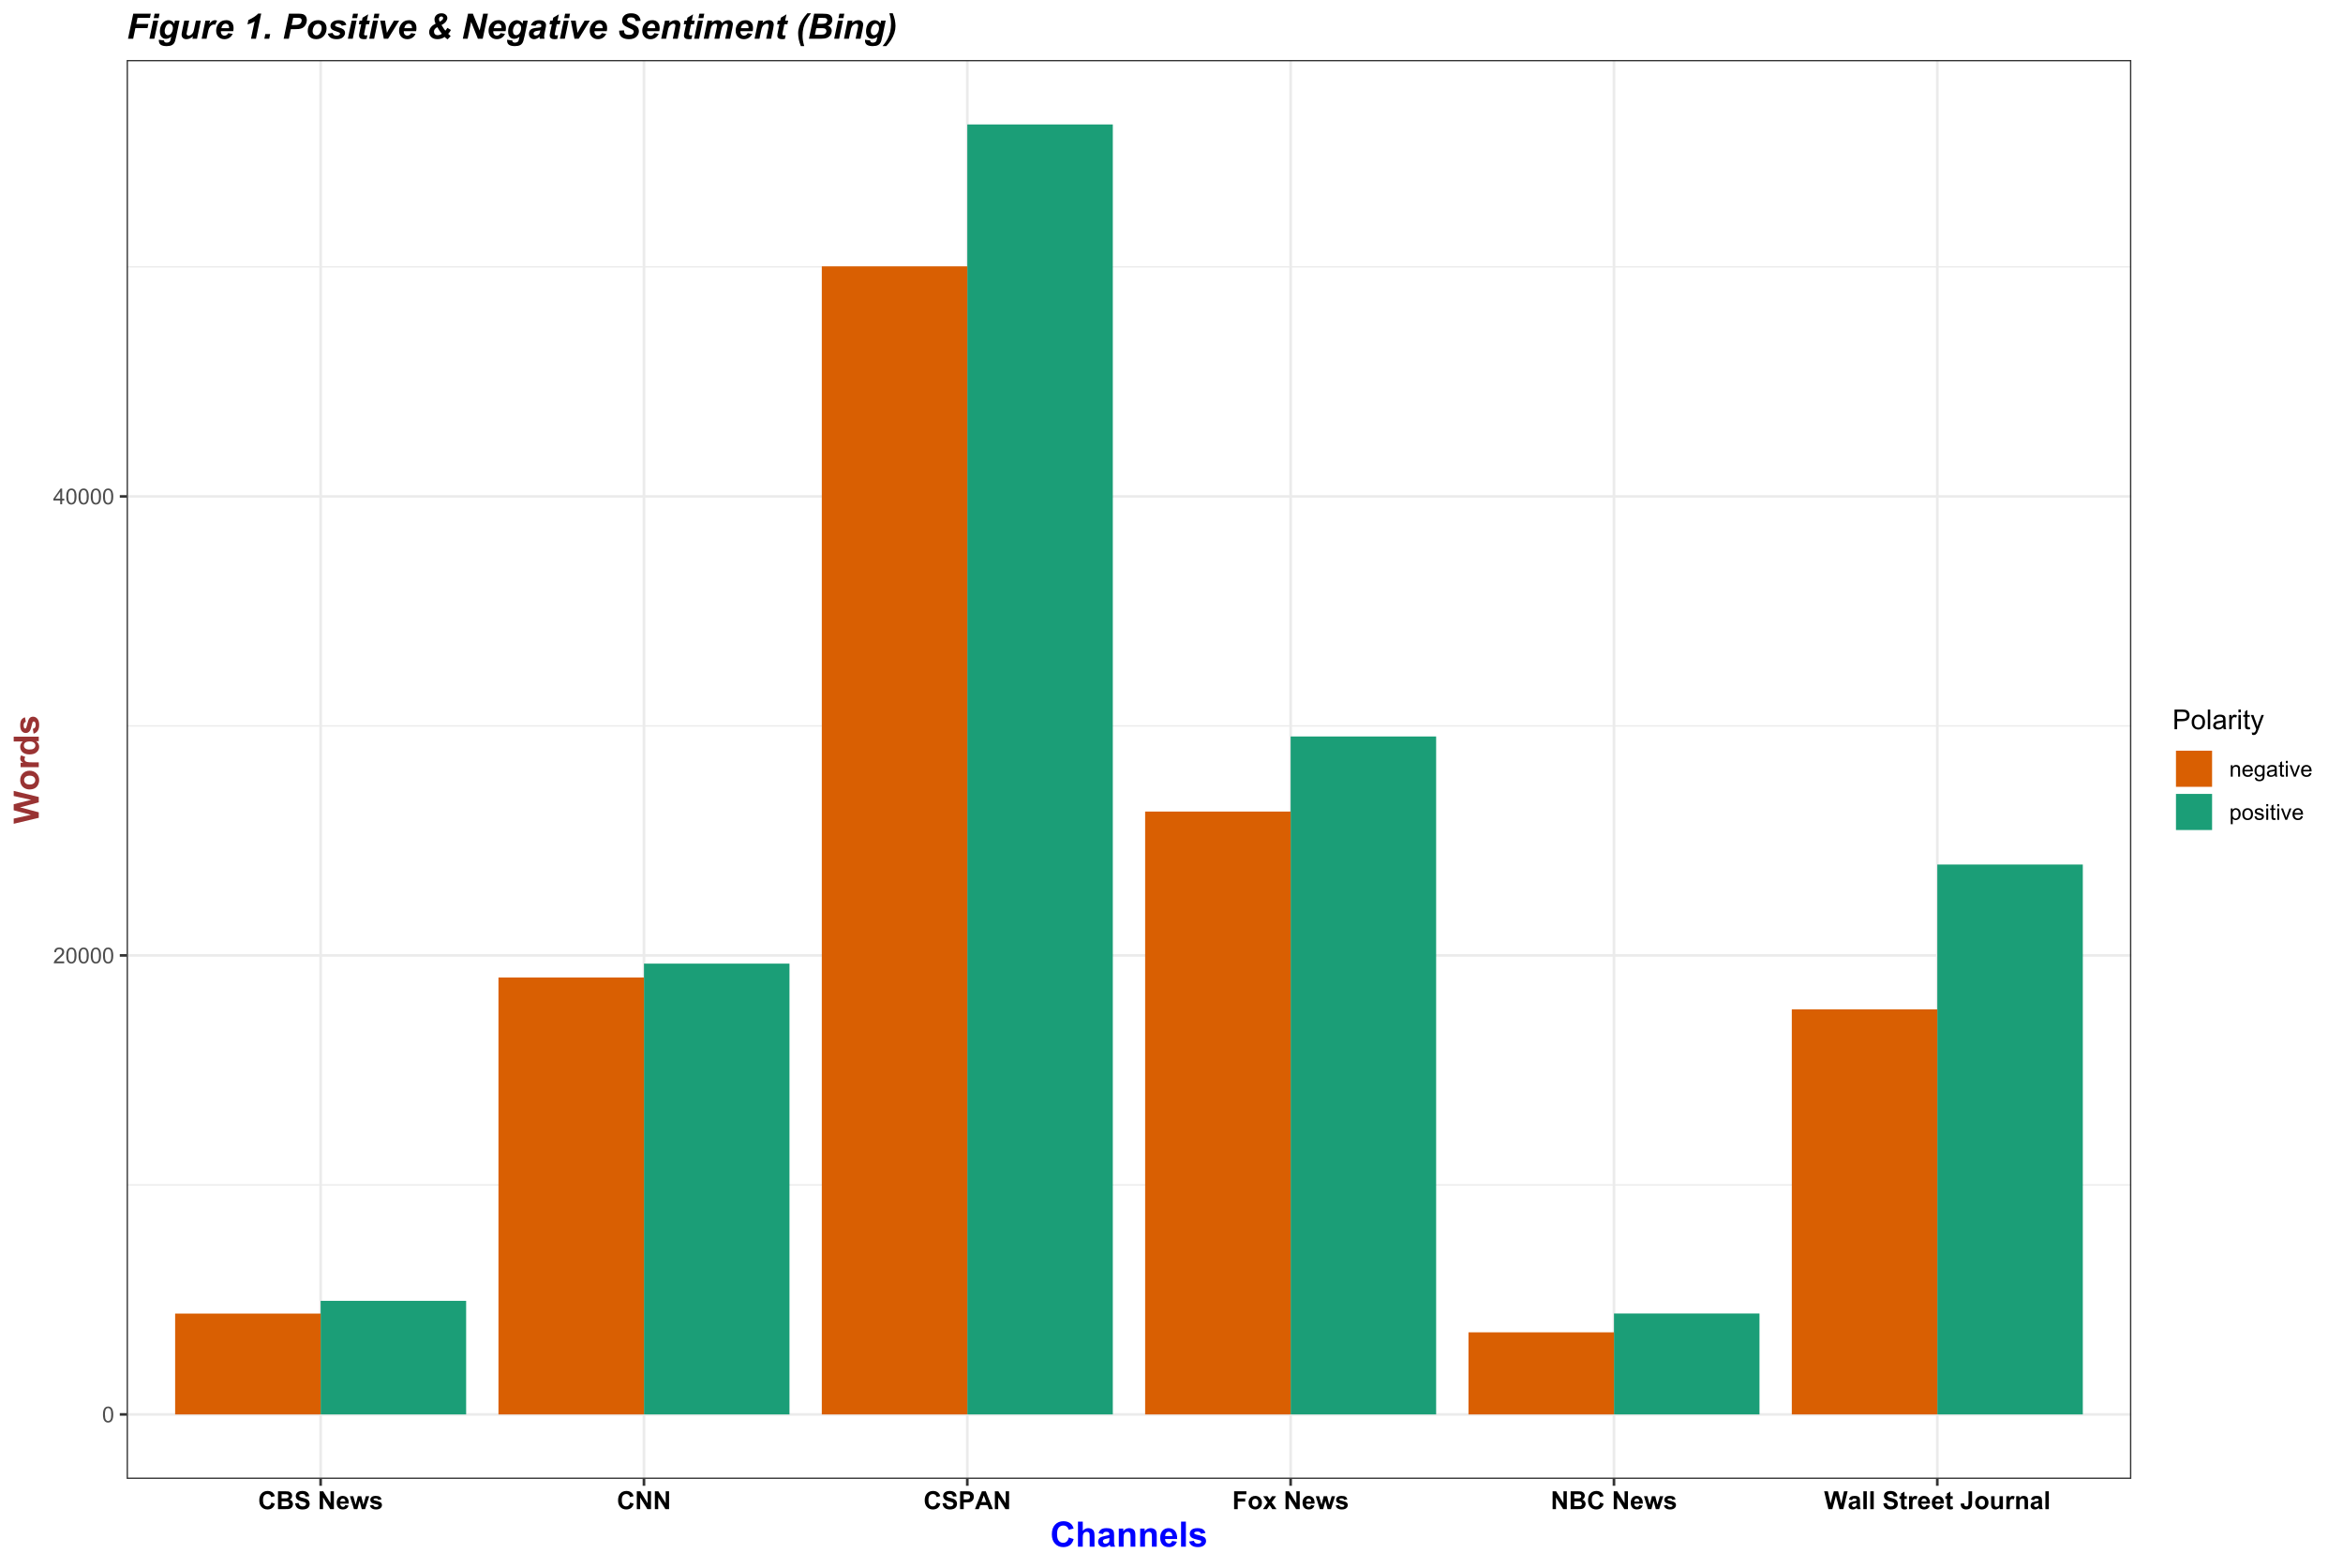 <?xml version="1.0" encoding="UTF-8"?>
<svg xmlns="http://www.w3.org/2000/svg" xmlns:xlink="http://www.w3.org/1999/xlink" width="937pt" height="627pt" viewBox="0 0 937 627" version="1.1">
<defs>
<g>
<symbol overflow="visible" id="glyph0-0">
<path style="stroke:none;" d="M 1.102 0 L 1.102 -5.5 L 5.5 -5.5 L 5.5 0 Z M 1.238 -0.137 L 5.363 -0.137 L 5.363 -5.363 L 1.238 -5.363 Z M 1.238 -0.137 "/>
</symbol>
<symbol overflow="visible" id="glyph0-1">
<path style="stroke:none;" d="M 0.367 -3.105 C 0.363 -3.848 0.438 -4.445 0.594 -4.902 C 0.742 -5.355 0.973 -5.707 1.277 -5.953 C 1.578 -6.199 1.957 -6.32 2.418 -6.324 C 2.754 -6.32 3.051 -6.254 3.309 -6.121 C 3.562 -5.984 3.773 -5.789 3.938 -5.531 C 4.102 -5.273 4.23 -4.961 4.328 -4.594 C 4.422 -4.227 4.469 -3.73 4.473 -3.105 C 4.469 -2.367 4.395 -1.77 4.242 -1.316 C 4.09 -0.859 3.863 -0.508 3.562 -0.262 C 3.258 -0.016 2.875 0.105 2.418 0.109 C 1.809 0.105 1.332 -0.109 0.988 -0.547 C 0.57 -1.066 0.363 -1.922 0.367 -3.105 Z M 1.16 -3.105 C 1.16 -2.07 1.281 -1.379 1.523 -1.039 C 1.766 -0.695 2.062 -0.527 2.418 -0.527 C 2.773 -0.527 3.074 -0.699 3.316 -1.043 C 3.559 -1.387 3.68 -2.074 3.68 -3.105 C 3.68 -4.145 3.559 -4.832 3.316 -5.172 C 3.074 -5.512 2.77 -5.684 2.41 -5.684 C 2.051 -5.684 1.77 -5.531 1.559 -5.234 C 1.293 -4.844 1.16 -4.137 1.16 -3.105 Z M 1.16 -3.105 "/>
</symbol>
<symbol overflow="visible" id="glyph0-2">
<path style="stroke:none;" d="M 4.43 -0.742 L 4.43 0 L 0.266 0 C 0.258 -0.188 0.289 -0.367 0.355 -0.539 C 0.461 -0.82 0.629 -1.098 0.863 -1.375 C 1.094 -1.648 1.434 -1.965 1.879 -2.328 C 2.562 -2.887 3.023 -3.332 3.266 -3.664 C 3.5 -3.988 3.621 -4.301 3.625 -4.594 C 3.621 -4.898 3.512 -5.156 3.297 -5.367 C 3.074 -5.578 2.789 -5.684 2.441 -5.684 C 2.066 -5.684 1.77 -5.57 1.547 -5.348 C 1.32 -5.125 1.207 -4.816 1.207 -4.422 L 0.414 -4.504 C 0.465 -5.094 0.668 -5.543 1.027 -5.855 C 1.379 -6.164 1.855 -6.32 2.457 -6.324 C 3.059 -6.32 3.539 -6.152 3.891 -5.82 C 4.242 -5.484 4.418 -5.07 4.422 -4.578 C 4.418 -4.32 4.367 -4.074 4.266 -3.832 C 4.164 -3.59 3.992 -3.332 3.754 -3.062 C 3.512 -2.793 3.113 -2.426 2.562 -1.957 C 2.094 -1.566 1.797 -1.301 1.664 -1.16 C 1.531 -1.02 1.422 -0.879 1.34 -0.742 Z M 4.43 -0.742 "/>
</symbol>
<symbol overflow="visible" id="glyph0-3">
<path style="stroke:none;" d="M 2.844 0 L 2.844 -1.508 L 0.113 -1.508 L 0.113 -2.219 L 2.988 -6.301 L 3.617 -6.301 L 3.617 -2.219 L 4.469 -2.219 L 4.469 -1.508 L 3.617 -1.508 L 3.617 0 Z M 2.844 -2.219 L 2.844 -5.059 L 0.871 -2.219 Z M 2.844 -2.219 "/>
</symbol>
<symbol overflow="visible" id="glyph0-4">
<path style="stroke:none;" d="M 0.578 0 L 0.578 -4.562 L 1.277 -4.562 L 1.277 -3.914 C 1.609 -4.414 2.09 -4.664 2.727 -4.668 C 3 -4.664 3.254 -4.613 3.484 -4.52 C 3.715 -4.418 3.887 -4.289 4.004 -4.129 C 4.113 -3.969 4.195 -3.777 4.246 -3.559 C 4.273 -3.41 4.289 -3.16 4.289 -2.805 L 4.289 0 L 3.516 0 L 3.516 -2.777 C 3.516 -3.09 3.484 -3.324 3.426 -3.484 C 3.363 -3.637 3.258 -3.762 3.105 -3.855 C 2.949 -3.949 2.77 -3.996 2.566 -3.996 C 2.234 -3.996 1.949 -3.891 1.711 -3.68 C 1.469 -3.469 1.348 -3.07 1.352 -2.492 L 1.352 0 Z M 0.578 0 "/>
</symbol>
<symbol overflow="visible" id="glyph0-5">
<path style="stroke:none;" d="M 3.703 -1.469 L 4.504 -1.371 C 4.375 -0.902 4.141 -0.539 3.801 -0.285 C 3.461 -0.027 3.027 0.098 2.496 0.102 C 1.828 0.098 1.297 -0.102 0.906 -0.512 C 0.512 -0.918 0.316 -1.496 0.32 -2.242 C 0.316 -3.008 0.516 -3.605 0.914 -4.031 C 1.309 -4.453 1.82 -4.664 2.453 -4.668 C 3.059 -4.664 3.555 -4.457 3.945 -4.043 C 4.328 -3.629 4.523 -3.043 4.527 -2.289 C 4.523 -2.242 4.523 -2.176 4.523 -2.086 L 1.121 -2.086 C 1.145 -1.582 1.289 -1.195 1.547 -0.93 C 1.801 -0.66 2.117 -0.527 2.5 -0.531 C 2.781 -0.527 3.023 -0.602 3.227 -0.754 C 3.426 -0.902 3.586 -1.141 3.703 -1.469 Z M 1.164 -2.719 L 3.711 -2.719 C 3.672 -3.102 3.578 -3.387 3.422 -3.582 C 3.172 -3.879 2.852 -4.031 2.461 -4.031 C 2.105 -4.031 1.805 -3.91 1.566 -3.672 C 1.32 -3.434 1.188 -3.117 1.164 -2.719 Z M 1.164 -2.719 "/>
</symbol>
<symbol overflow="visible" id="glyph0-6">
<path style="stroke:none;" d="M 0.438 0.379 L 1.191 0.488 C 1.219 0.719 1.309 0.891 1.453 0.996 C 1.645 1.137 1.906 1.207 2.238 1.211 C 2.598 1.207 2.871 1.137 3.066 0.996 C 3.258 0.852 3.391 0.648 3.465 0.395 C 3.5 0.234 3.52 -0.094 3.52 -0.598 C 3.18 -0.199 2.758 0 2.258 0 C 1.625 0 1.141 -0.227 0.801 -0.68 C 0.453 -1.133 0.281 -1.676 0.285 -2.309 C 0.281 -2.742 0.359 -3.141 0.52 -3.512 C 0.676 -3.879 0.906 -4.164 1.207 -4.367 C 1.504 -4.562 1.855 -4.664 2.262 -4.668 C 2.797 -4.664 3.238 -4.445 3.594 -4.012 L 3.594 -4.562 L 4.305 -4.562 L 4.305 -0.617 C 4.301 0.094 4.227 0.594 4.086 0.891 C 3.938 1.188 3.711 1.422 3.398 1.594 C 3.086 1.766 2.699 1.852 2.242 1.852 C 1.695 1.852 1.254 1.727 0.922 1.484 C 0.586 1.234 0.426 0.867 0.438 0.379 Z M 1.078 -2.363 C 1.078 -1.762 1.195 -1.324 1.434 -1.051 C 1.672 -0.773 1.969 -0.637 2.328 -0.641 C 2.68 -0.637 2.98 -0.773 3.223 -1.051 C 3.461 -1.32 3.578 -1.75 3.582 -2.336 C 3.578 -2.895 3.457 -3.316 3.211 -3.602 C 2.961 -3.883 2.66 -4.023 2.316 -4.027 C 1.969 -4.023 1.676 -3.883 1.438 -3.605 C 1.195 -3.324 1.078 -2.91 1.078 -2.363 Z M 1.078 -2.363 "/>
</symbol>
<symbol overflow="visible" id="glyph0-7">
<path style="stroke:none;" d="M 3.559 -0.562 C 3.27 -0.32 2.996 -0.148 2.73 -0.047 C 2.465 0.051 2.18 0.098 1.879 0.102 C 1.375 0.098 0.988 -0.02 0.719 -0.266 C 0.449 -0.508 0.316 -0.82 0.316 -1.203 C 0.316 -1.422 0.367 -1.629 0.469 -1.816 C 0.57 -2 0.703 -2.148 0.871 -2.262 C 1.031 -2.371 1.215 -2.453 1.426 -2.516 C 1.574 -2.551 1.805 -2.59 2.113 -2.629 C 2.734 -2.703 3.195 -2.793 3.492 -2.895 C 3.492 -3 3.492 -3.066 3.496 -3.098 C 3.492 -3.41 3.418 -3.633 3.277 -3.766 C 3.074 -3.938 2.781 -4.023 2.398 -4.027 C 2.031 -4.023 1.762 -3.961 1.59 -3.836 C 1.414 -3.707 1.289 -3.48 1.207 -3.16 L 0.453 -3.262 C 0.516 -3.582 0.629 -3.844 0.789 -4.043 C 0.945 -4.242 1.172 -4.395 1.473 -4.504 C 1.77 -4.609 2.117 -4.664 2.508 -4.668 C 2.898 -4.664 3.215 -4.617 3.457 -4.527 C 3.699 -4.434 3.879 -4.32 3.996 -4.184 C 4.109 -4.043 4.188 -3.867 4.238 -3.656 C 4.258 -3.523 4.27 -3.285 4.273 -2.945 L 4.273 -1.914 C 4.27 -1.191 4.289 -0.734 4.324 -0.547 C 4.355 -0.352 4.418 -0.172 4.52 0 L 3.711 0 C 3.629 -0.16 3.578 -0.348 3.559 -0.562 Z M 3.492 -2.289 C 3.211 -2.172 2.789 -2.074 2.23 -2 C 1.91 -1.949 1.684 -1.898 1.555 -1.844 C 1.422 -1.785 1.32 -1.699 1.25 -1.59 C 1.176 -1.477 1.141 -1.355 1.145 -1.227 C 1.141 -1.016 1.219 -0.844 1.379 -0.707 C 1.531 -0.57 1.762 -0.504 2.062 -0.504 C 2.359 -0.504 2.621 -0.566 2.855 -0.699 C 3.086 -0.824 3.258 -1.004 3.367 -1.234 C 3.449 -1.406 3.492 -1.664 3.492 -2.008 Z M 3.492 -2.289 "/>
</symbol>
<symbol overflow="visible" id="glyph0-8">
<path style="stroke:none;" d="M 2.27 -0.691 L 2.379 -0.008 C 2.16 0.039 1.965 0.059 1.797 0.059 C 1.512 0.059 1.293 0.016 1.141 -0.074 C 0.984 -0.16 0.875 -0.277 0.816 -0.422 C 0.75 -0.566 0.719 -0.871 0.723 -1.336 L 0.723 -3.961 L 0.156 -3.961 L 0.156 -4.562 L 0.723 -4.562 L 0.723 -5.695 L 1.492 -6.156 L 1.492 -4.562 L 2.27 -4.562 L 2.27 -3.961 L 1.492 -3.961 L 1.492 -1.293 C 1.488 -1.07 1.5 -0.93 1.531 -0.867 C 1.555 -0.805 1.602 -0.754 1.664 -0.715 C 1.727 -0.676 1.812 -0.656 1.93 -0.66 C 2.012 -0.656 2.125 -0.668 2.27 -0.691 Z M 2.27 -0.691 "/>
</symbol>
<symbol overflow="visible" id="glyph0-9">
<path style="stroke:none;" d="M 0.586 -5.41 L 0.586 -6.301 L 1.359 -6.301 L 1.359 -5.41 Z M 0.586 0 L 0.586 -4.562 L 1.359 -4.562 L 1.359 0 Z M 0.586 0 "/>
</symbol>
<symbol overflow="visible" id="glyph0-10">
<path style="stroke:none;" d="M 1.848 0 L 0.113 -4.562 L 0.93 -4.562 L 1.906 -1.832 C 2.008 -1.531 2.105 -1.223 2.199 -0.91 C 2.266 -1.148 2.363 -1.438 2.488 -1.777 L 3.504 -4.562 L 4.297 -4.562 L 2.57 0 Z M 1.848 0 "/>
</symbol>
<symbol overflow="visible" id="glyph0-11">
<path style="stroke:none;" d="M 0.578 1.75 L 0.578 -4.562 L 1.285 -4.562 L 1.285 -3.969 C 1.449 -4.199 1.637 -4.375 1.848 -4.492 C 2.051 -4.605 2.305 -4.664 2.609 -4.668 C 2.992 -4.664 3.336 -4.562 3.637 -4.367 C 3.934 -4.164 4.16 -3.883 4.312 -3.516 C 4.465 -3.148 4.539 -2.746 4.543 -2.316 C 4.539 -1.848 4.457 -1.43 4.289 -1.055 C 4.121 -0.68 3.875 -0.391 3.559 -0.195 C 3.238 0.004 2.902 0.098 2.551 0.102 C 2.289 0.098 2.059 0.047 1.855 -0.059 C 1.648 -0.168 1.48 -0.305 1.352 -0.473 L 1.352 1.75 Z M 1.281 -2.258 C 1.277 -1.664 1.395 -1.23 1.637 -0.953 C 1.871 -0.668 2.16 -0.527 2.5 -0.531 C 2.84 -0.527 3.133 -0.672 3.383 -0.969 C 3.625 -1.258 3.75 -1.711 3.75 -2.32 C 3.75 -2.898 3.629 -3.332 3.391 -3.625 C 3.152 -3.914 2.867 -4.059 2.535 -4.062 C 2.203 -4.059 1.91 -3.906 1.66 -3.598 C 1.402 -3.289 1.277 -2.84 1.281 -2.258 Z M 1.281 -2.258 "/>
</symbol>
<symbol overflow="visible" id="glyph0-12">
<path style="stroke:none;" d="M 0.293 -2.281 C 0.293 -3.125 0.527 -3.754 0.996 -4.16 C 1.387 -4.496 1.863 -4.664 2.434 -4.668 C 3.059 -4.664 3.57 -4.457 3.969 -4.051 C 4.363 -3.637 4.562 -3.07 4.566 -2.348 C 4.562 -1.758 4.477 -1.297 4.301 -0.961 C 4.125 -0.625 3.867 -0.363 3.535 -0.176 C 3.195 0.008 2.828 0.098 2.434 0.102 C 1.789 0.098 1.273 -0.102 0.883 -0.512 C 0.488 -0.918 0.293 -1.508 0.293 -2.281 Z M 1.086 -2.281 C 1.082 -1.695 1.211 -1.258 1.469 -0.969 C 1.723 -0.672 2.043 -0.527 2.434 -0.531 C 2.812 -0.527 3.133 -0.672 3.391 -0.969 C 3.645 -1.258 3.773 -1.707 3.773 -2.309 C 3.773 -2.871 3.645 -3.297 3.387 -3.59 C 3.129 -3.879 2.809 -4.023 2.434 -4.027 C 2.043 -4.023 1.723 -3.879 1.469 -3.594 C 1.211 -3.301 1.082 -2.863 1.086 -2.281 Z M 1.086 -2.281 "/>
</symbol>
<symbol overflow="visible" id="glyph0-13">
<path style="stroke:none;" d="M 0.27 -1.363 L 1.035 -1.484 C 1.078 -1.172 1.199 -0.938 1.395 -0.777 C 1.59 -0.609 1.863 -0.527 2.219 -0.531 C 2.57 -0.527 2.832 -0.602 3.008 -0.75 C 3.176 -0.895 3.262 -1.062 3.266 -1.258 C 3.262 -1.43 3.188 -1.566 3.039 -1.672 C 2.93 -1.734 2.664 -1.824 2.246 -1.934 C 1.676 -2.074 1.285 -2.195 1.066 -2.305 C 0.848 -2.406 0.68 -2.551 0.566 -2.738 C 0.453 -2.918 0.398 -3.125 0.398 -3.352 C 0.398 -3.555 0.445 -3.742 0.539 -3.914 C 0.633 -4.086 0.758 -4.23 0.918 -4.348 C 1.039 -4.434 1.203 -4.508 1.41 -4.574 C 1.617 -4.633 1.84 -4.664 2.078 -4.668 C 2.434 -4.664 2.75 -4.613 3.023 -4.512 C 3.293 -4.406 3.492 -4.266 3.621 -4.09 C 3.75 -3.914 3.84 -3.68 3.891 -3.387 L 3.133 -3.281 C 3.098 -3.516 2.996 -3.699 2.832 -3.832 C 2.664 -3.965 2.434 -4.031 2.137 -4.031 C 1.777 -4.031 1.523 -3.973 1.375 -3.855 C 1.223 -3.738 1.148 -3.598 1.148 -3.441 C 1.148 -3.34 1.18 -3.25 1.242 -3.172 C 1.305 -3.086 1.402 -3.02 1.539 -2.965 C 1.613 -2.934 1.84 -2.867 2.223 -2.766 C 2.766 -2.617 3.148 -2.496 3.367 -2.406 C 3.582 -2.312 3.75 -2.176 3.875 -2 C 3.996 -1.82 4.059 -1.602 4.062 -1.34 C 4.059 -1.078 3.984 -0.836 3.836 -0.609 C 3.684 -0.383 3.465 -0.207 3.184 -0.082 C 2.895 0.039 2.574 0.098 2.223 0.102 C 1.625 0.098 1.172 -0.02 0.863 -0.266 C 0.551 -0.508 0.355 -0.875 0.27 -1.363 Z M 0.27 -1.363 "/>
</symbol>
<symbol overflow="visible" id="glyph1-0">
<path style="stroke:none;" d="M 1.25 0 L 1.25 -6.25 L 6.25 -6.25 L 6.25 0 Z M 1.406 -0.156 L 6.094 -0.156 L 6.094 -6.094 L 1.406 -6.094 Z M 1.406 -0.156 "/>
</symbol>
<symbol overflow="visible" id="glyph1-1">
<path style="stroke:none;" d="M 5.309 -2.633 L 6.711 -2.188 C 6.492 -1.402 6.137 -0.824 5.637 -0.445 C 5.137 -0.07 4.5 0.117 3.734 0.121 C 2.781 0.117 2 -0.203 1.391 -0.852 C 0.773 -1.5 0.469 -2.391 0.473 -3.516 C 0.469 -4.707 0.777 -5.633 1.395 -6.293 C 2.012 -6.949 2.82 -7.277 3.824 -7.281 C 4.695 -7.277 5.406 -7.02 5.957 -6.504 C 6.281 -6.199 6.523 -5.758 6.688 -5.188 L 5.258 -4.844 C 5.172 -5.211 4.996 -5.504 4.73 -5.723 C 4.457 -5.938 4.133 -6.047 3.75 -6.047 C 3.219 -6.047 2.785 -5.855 2.457 -5.473 C 2.121 -5.09 1.957 -4.473 1.961 -3.625 C 1.957 -2.715 2.121 -2.07 2.449 -1.688 C 2.773 -1.305 3.195 -1.113 3.719 -1.113 C 4.102 -1.113 4.434 -1.234 4.711 -1.477 C 4.984 -1.719 5.184 -2.102 5.309 -2.633 Z M 5.309 -2.633 "/>
</symbol>
<symbol overflow="visible" id="glyph1-2">
<path style="stroke:none;" d="M 0.734 -7.156 L 3.594 -7.156 C 4.156 -7.152 4.578 -7.129 4.859 -7.086 C 5.133 -7.035 5.383 -6.938 5.605 -6.789 C 5.824 -6.637 6.008 -6.438 6.156 -6.191 C 6.301 -5.941 6.375 -5.664 6.375 -5.355 C 6.375 -5.02 6.285 -4.711 6.105 -4.434 C 5.926 -4.152 5.68 -3.941 5.371 -3.805 C 5.805 -3.672 6.141 -3.457 6.375 -3.152 C 6.609 -2.848 6.727 -2.488 6.727 -2.074 C 6.727 -1.746 6.648 -1.43 6.5 -1.125 C 6.344 -0.816 6.137 -0.57 5.879 -0.387 C 5.613 -0.203 5.293 -0.09 4.914 -0.047 C 4.668 -0.02 4.086 -0.004 3.168 0 L 0.734 0 Z M 2.18 -5.969 L 2.18 -4.312 L 3.125 -4.312 C 3.684 -4.312 4.035 -4.32 4.176 -4.336 C 4.422 -4.363 4.617 -4.445 4.758 -4.59 C 4.898 -4.73 4.969 -4.918 4.969 -5.152 C 4.969 -5.371 4.906 -5.551 4.785 -5.691 C 4.664 -5.824 4.484 -5.91 4.242 -5.941 C 4.098 -5.957 3.684 -5.965 3.008 -5.969 Z M 2.18 -3.121 L 2.18 -1.207 L 3.516 -1.207 C 4.035 -1.207 4.363 -1.219 4.508 -1.25 C 4.719 -1.285 4.895 -1.383 5.031 -1.535 C 5.164 -1.684 5.23 -1.887 5.234 -2.145 C 5.23 -2.355 5.18 -2.535 5.078 -2.688 C 4.973 -2.836 4.82 -2.945 4.625 -3.016 C 4.426 -3.082 4 -3.117 3.344 -3.121 Z M 2.18 -3.121 "/>
</symbol>
<symbol overflow="visible" id="glyph1-3">
<path style="stroke:none;" d="M 0.359 -2.328 L 1.766 -2.465 C 1.848 -1.992 2.02 -1.645 2.281 -1.426 C 2.539 -1.199 2.891 -1.09 3.328 -1.094 C 3.793 -1.09 4.141 -1.188 4.379 -1.387 C 4.613 -1.582 4.734 -1.812 4.734 -2.078 C 4.734 -2.246 4.684 -2.391 4.586 -2.512 C 4.484 -2.629 4.312 -2.73 4.066 -2.82 C 3.895 -2.875 3.508 -2.98 2.91 -3.133 C 2.133 -3.324 1.59 -3.562 1.281 -3.844 C 0.84 -4.234 0.621 -4.711 0.621 -5.281 C 0.621 -5.641 0.723 -5.984 0.93 -6.305 C 1.137 -6.621 1.434 -6.863 1.824 -7.031 C 2.207 -7.195 2.68 -7.277 3.234 -7.281 C 4.129 -7.277 4.801 -7.078 5.258 -6.688 C 5.711 -6.289 5.953 -5.766 5.977 -5.113 L 4.531 -5.047 C 4.465 -5.414 4.332 -5.68 4.133 -5.844 C 3.926 -6 3.621 -6.082 3.219 -6.086 C 2.793 -6.082 2.465 -5.996 2.23 -5.824 C 2.074 -5.715 1.996 -5.566 2 -5.383 C 1.996 -5.207 2.07 -5.062 2.219 -4.945 C 2.398 -4.793 2.84 -4.633 3.547 -4.469 C 4.246 -4.301 4.766 -4.129 5.105 -3.953 C 5.438 -3.773 5.703 -3.531 5.895 -3.227 C 6.082 -2.918 6.176 -2.539 6.18 -2.086 C 6.176 -1.672 6.062 -1.285 5.84 -0.93 C 5.609 -0.57 5.289 -0.305 4.875 -0.133 C 4.457 0.039 3.938 0.121 3.316 0.125 C 2.41 0.121 1.715 -0.082 1.23 -0.5 C 0.746 -0.914 0.453 -1.523 0.359 -2.328 Z M 0.359 -2.328 "/>
</symbol>
<symbol overflow="visible" id="glyph1-4">
<path style="stroke:none;" d=""/>
</symbol>
<symbol overflow="visible" id="glyph1-5">
<path style="stroke:none;" d="M 0.742 0 L 0.742 -7.156 L 2.148 -7.156 L 5.078 -2.379 L 5.078 -7.156 L 6.422 -7.156 L 6.422 0 L 4.969 0 L 2.086 -4.668 L 2.086 0 Z M 0.742 0 "/>
</symbol>
<symbol overflow="visible" id="glyph1-6">
<path style="stroke:none;" d="M 3.719 -1.648 L 5.086 -1.422 C 4.91 -0.918 4.633 -0.535 4.254 -0.273 C 3.875 -0.012 3.398 0.117 2.832 0.117 C 1.926 0.117 1.258 -0.176 0.828 -0.766 C 0.484 -1.238 0.316 -1.836 0.316 -2.555 C 0.316 -3.414 0.539 -4.086 0.988 -4.574 C 1.438 -5.059 2.008 -5.301 2.695 -5.305 C 3.465 -5.301 4.07 -5.047 4.52 -4.539 C 4.965 -4.027 5.18 -3.246 5.16 -2.195 L 1.723 -2.195 C 1.73 -1.785 1.84 -1.469 2.055 -1.246 C 2.266 -1.016 2.531 -0.902 2.848 -0.906 C 3.059 -0.902 3.238 -0.961 3.387 -1.082 C 3.535 -1.195 3.645 -1.383 3.719 -1.648 Z M 3.797 -3.039 C 3.789 -3.434 3.688 -3.734 3.492 -3.941 C 3.297 -4.148 3.059 -4.254 2.777 -4.254 C 2.477 -4.254 2.227 -4.145 2.035 -3.926 C 1.836 -3.707 1.742 -3.41 1.75 -3.039 Z M 3.797 -3.039 "/>
</symbol>
<symbol overflow="visible" id="glyph1-7">
<path style="stroke:none;" d="M 1.684 0 L 0.043 -5.188 L 1.375 -5.188 L 2.348 -1.789 L 3.242 -5.188 L 4.566 -5.188 L 5.43 -1.789 L 6.422 -5.188 L 7.773 -5.188 L 6.109 0 L 4.789 0 L 3.898 -3.336 L 3.016 0 Z M 1.684 0 "/>
</symbol>
<symbol overflow="visible" id="glyph1-8">
<path style="stroke:none;" d="M 0.234 -1.48 L 1.609 -1.688 C 1.668 -1.422 1.785 -1.219 1.965 -1.082 C 2.141 -0.941 2.395 -0.871 2.719 -0.875 C 3.07 -0.871 3.336 -0.938 3.52 -1.07 C 3.641 -1.16 3.703 -1.281 3.703 -1.438 C 3.703 -1.539 3.668 -1.625 3.602 -1.695 C 3.531 -1.758 3.379 -1.82 3.145 -1.875 C 2.035 -2.117 1.332 -2.34 1.039 -2.543 C 0.625 -2.824 0.422 -3.211 0.426 -3.711 C 0.422 -4.156 0.598 -4.535 0.957 -4.844 C 1.309 -5.148 1.859 -5.301 2.609 -5.305 C 3.312 -5.301 3.84 -5.188 4.188 -4.957 C 4.531 -4.723 4.77 -4.379 4.902 -3.93 L 3.609 -3.691 C 3.551 -3.891 3.445 -4.043 3.293 -4.152 C 3.137 -4.258 2.914 -4.312 2.633 -4.316 C 2.266 -4.312 2.008 -4.262 1.855 -4.164 C 1.75 -4.09 1.699 -3.996 1.699 -3.887 C 1.699 -3.785 1.742 -3.703 1.836 -3.637 C 1.957 -3.543 2.387 -3.414 3.117 -3.25 C 3.848 -3.082 4.355 -2.879 4.648 -2.641 C 4.93 -2.395 5.074 -2.055 5.078 -1.621 C 5.074 -1.141 4.875 -0.73 4.48 -0.395 C 4.082 -0.051 3.496 0.117 2.719 0.117 C 2.012 0.117 1.453 -0.023 1.043 -0.312 C 0.629 -0.594 0.359 -0.984 0.234 -1.48 Z M 0.234 -1.48 "/>
</symbol>
<symbol overflow="visible" id="glyph1-9">
<path style="stroke:none;" d="M 0.727 0 L 0.727 -7.156 L 3.047 -7.156 C 3.926 -7.152 4.496 -7.117 4.766 -7.051 C 5.172 -6.941 5.516 -6.711 5.797 -6.352 C 6.07 -5.992 6.211 -5.527 6.211 -4.957 C 6.211 -4.516 6.129 -4.145 5.973 -3.848 C 5.809 -3.547 5.605 -3.312 5.363 -3.141 C 5.113 -2.969 4.863 -2.855 4.613 -2.805 C 4.266 -2.73 3.77 -2.695 3.117 -2.699 L 2.172 -2.699 L 2.172 0 Z M 2.172 -5.945 L 2.172 -3.914 L 2.965 -3.914 C 3.535 -3.914 3.914 -3.949 4.105 -4.027 C 4.297 -4.098 4.449 -4.215 4.559 -4.379 C 4.668 -4.535 4.723 -4.723 4.723 -4.938 C 4.723 -5.195 4.645 -5.41 4.492 -5.582 C 4.336 -5.75 4.141 -5.855 3.91 -5.898 C 3.734 -5.926 3.391 -5.941 2.871 -5.945 Z M 2.172 -5.945 "/>
</symbol>
<symbol overflow="visible" id="glyph1-10">
<path style="stroke:none;" d="M 7.184 0 L 5.609 0 L 4.984 -1.625 L 2.125 -1.625 L 1.531 0 L 0 0 L 2.789 -7.156 L 4.316 -7.156 Z M 4.523 -2.832 L 3.535 -5.488 L 2.57 -2.832 Z M 4.523 -2.832 "/>
</symbol>
<symbol overflow="visible" id="glyph1-11">
<path style="stroke:none;" d="M 0.738 0 L 0.738 -7.156 L 5.645 -7.156 L 5.645 -5.945 L 2.184 -5.945 L 2.184 -4.254 L 5.172 -4.254 L 5.172 -3.043 L 2.184 -3.043 L 2.184 0 Z M 0.738 0 "/>
</symbol>
<symbol overflow="visible" id="glyph1-12">
<path style="stroke:none;" d="M 0.398 -2.664 C 0.398 -3.121 0.508 -3.562 0.734 -3.988 C 0.957 -4.414 1.277 -4.738 1.691 -4.965 C 2.102 -5.188 2.562 -5.301 3.07 -5.305 C 3.855 -5.301 4.496 -5.047 5 -4.539 C 5.496 -4.027 5.746 -3.383 5.75 -2.609 C 5.746 -1.82 5.496 -1.172 4.992 -0.656 C 4.484 -0.141 3.848 0.117 3.082 0.117 C 2.605 0.117 2.148 0.012 1.719 -0.203 C 1.285 -0.418 0.957 -0.734 0.734 -1.148 C 0.508 -1.562 0.398 -2.066 0.398 -2.664 Z M 1.805 -2.594 C 1.805 -2.074 1.926 -1.68 2.172 -1.41 C 2.414 -1.133 2.715 -0.996 3.078 -1 C 3.43 -0.996 3.73 -1.133 3.977 -1.41 C 4.215 -1.68 4.336 -2.078 4.34 -2.602 C 4.336 -3.109 4.215 -3.5 3.977 -3.773 C 3.73 -4.047 3.43 -4.184 3.078 -4.184 C 2.715 -4.184 2.414 -4.047 2.172 -3.773 C 1.926 -3.5 1.805 -3.105 1.805 -2.594 Z M 1.805 -2.594 "/>
</symbol>
<symbol overflow="visible" id="glyph1-13">
<path style="stroke:none;" d="M 0.059 0 L 1.93 -2.672 L 0.137 -5.188 L 1.812 -5.188 L 2.73 -3.758 L 3.695 -5.188 L 5.309 -5.188 L 3.551 -2.73 L 5.469 0 L 3.785 0 L 2.73 -1.605 L 1.664 0 Z M 0.059 0 "/>
</symbol>
<symbol overflow="visible" id="glyph1-14">
<path style="stroke:none;" d="M 1.742 0 L 0.035 -7.156 L 1.516 -7.156 L 2.594 -2.242 L 3.902 -7.156 L 5.621 -7.156 L 6.875 -2.156 L 7.973 -7.156 L 9.43 -7.156 L 7.691 0 L 6.156 0 L 4.73 -5.352 L 3.312 0 Z M 1.742 0 "/>
</symbol>
<symbol overflow="visible" id="glyph1-15">
<path style="stroke:none;" d="M 1.742 -3.602 L 0.5 -3.828 C 0.633 -4.324 0.875 -4.695 1.219 -4.941 C 1.562 -5.18 2.07 -5.301 2.742 -5.305 C 3.355 -5.301 3.812 -5.23 4.113 -5.086 C 4.41 -4.938 4.617 -4.75 4.742 -4.531 C 4.859 -4.305 4.922 -3.898 4.926 -3.305 L 4.914 -1.703 C 4.91 -1.246 4.93 -0.91 4.977 -0.695 C 5.016 -0.477 5.102 -0.246 5.227 0 L 3.867 0 C 3.828 -0.09 3.781 -0.223 3.734 -0.406 C 3.711 -0.484 3.695 -0.539 3.688 -0.566 C 3.449 -0.336 3.199 -0.164 2.934 -0.055 C 2.664 0.062 2.379 0.117 2.078 0.117 C 1.543 0.117 1.121 -0.027 0.816 -0.316 C 0.504 -0.605 0.352 -0.969 0.355 -1.414 C 0.352 -1.703 0.422 -1.965 0.566 -2.199 C 0.703 -2.426 0.898 -2.602 1.152 -2.727 C 1.402 -2.844 1.766 -2.953 2.246 -3.047 C 2.883 -3.164 3.328 -3.273 3.578 -3.383 L 3.578 -3.52 C 3.574 -3.781 3.508 -3.969 3.383 -4.082 C 3.25 -4.195 3.008 -4.254 2.648 -4.254 C 2.402 -4.254 2.211 -4.203 2.074 -4.109 C 1.938 -4.008 1.824 -3.84 1.742 -3.602 Z M 3.578 -2.492 C 3.402 -2.43 3.125 -2.359 2.742 -2.277 C 2.359 -2.195 2.109 -2.117 1.996 -2.039 C 1.812 -1.914 1.723 -1.754 1.727 -1.559 C 1.723 -1.363 1.793 -1.195 1.941 -1.059 C 2.082 -0.918 2.266 -0.848 2.492 -0.852 C 2.734 -0.848 2.973 -0.93 3.199 -1.094 C 3.363 -1.215 3.469 -1.367 3.523 -1.547 C 3.555 -1.664 3.574 -1.887 3.578 -2.219 Z M 3.578 -2.492 "/>
</symbol>
<symbol overflow="visible" id="glyph1-16">
<path style="stroke:none;" d="M 0.719 0 L 0.719 -7.156 L 2.09 -7.156 L 2.09 0 Z M 0.719 0 "/>
</symbol>
<symbol overflow="visible" id="glyph1-17">
<path style="stroke:none;" d="M 3.094 -5.188 L 3.094 -4.094 L 2.156 -4.094 L 2.156 -2 C 2.156 -1.574 2.164 -1.328 2.184 -1.262 C 2.199 -1.188 2.238 -1.129 2.305 -1.086 C 2.367 -1.039 2.445 -1.02 2.539 -1.02 C 2.664 -1.02 2.848 -1.062 3.09 -1.152 L 3.207 -0.086 C 2.887 0.051 2.527 0.117 2.125 0.117 C 1.875 0.117 1.652 0.078 1.453 -0.008 C 1.254 -0.086 1.105 -0.195 1.016 -0.328 C 0.922 -0.461 0.859 -0.637 0.824 -0.863 C 0.793 -1.02 0.777 -1.344 0.781 -1.832 L 0.781 -4.094 L 0.152 -4.094 L 0.152 -5.188 L 0.781 -5.188 L 0.781 -6.215 L 2.156 -7.016 L 2.156 -5.188 Z M 3.094 -5.188 "/>
</symbol>
<symbol overflow="visible" id="glyph1-18">
<path style="stroke:none;" d="M 2.031 0 L 0.66 0 L 0.66 -5.188 L 1.934 -5.188 L 1.934 -4.449 C 2.152 -4.793 2.348 -5.023 2.52 -5.137 C 2.691 -5.246 2.891 -5.301 3.117 -5.305 C 3.43 -5.301 3.73 -5.215 4.02 -5.043 L 3.594 -3.848 C 3.359 -3.992 3.145 -4.066 2.949 -4.07 C 2.754 -4.066 2.594 -4.012 2.461 -3.91 C 2.328 -3.801 2.223 -3.613 2.145 -3.34 C 2.066 -3.062 2.027 -2.48 2.031 -1.602 Z M 2.031 0 "/>
</symbol>
<symbol overflow="visible" id="glyph1-19">
<path style="stroke:none;" d="M 3.312 -7.156 L 4.75 -7.156 L 4.75 -2.625 C 4.746 -2.031 4.695 -1.574 4.594 -1.258 C 4.453 -0.84 4.199 -0.504 3.832 -0.254 C 3.465 -0.004 2.98 0.117 2.379 0.121 C 1.672 0.117 1.125 -0.078 0.746 -0.469 C 0.363 -0.863 0.172 -1.441 0.172 -2.211 L 1.531 -2.367 C 1.547 -1.957 1.609 -1.668 1.715 -1.5 C 1.867 -1.242 2.105 -1.113 2.426 -1.113 C 2.746 -1.113 2.973 -1.203 3.109 -1.387 C 3.242 -1.57 3.309 -1.953 3.312 -2.535 Z M 3.312 -7.156 "/>
</symbol>
<symbol overflow="visible" id="glyph1-20">
<path style="stroke:none;" d="M 4.133 0 L 4.133 -0.777 C 3.938 -0.496 3.691 -0.277 3.387 -0.121 C 3.078 0.039 2.754 0.117 2.414 0.117 C 2.062 0.117 1.746 0.043 1.473 -0.113 C 1.191 -0.262 0.992 -0.477 0.871 -0.758 C 0.746 -1.031 0.684 -1.414 0.688 -1.906 L 0.688 -5.188 L 2.062 -5.188 L 2.062 -2.805 C 2.062 -2.074 2.086 -1.625 2.137 -1.461 C 2.184 -1.293 2.273 -1.164 2.41 -1.07 C 2.543 -0.973 2.715 -0.926 2.922 -0.93 C 3.152 -0.926 3.363 -0.988 3.551 -1.121 C 3.734 -1.246 3.859 -1.406 3.93 -1.598 C 3.996 -1.785 4.031 -2.254 4.031 -3 L 4.031 -5.188 L 5.406 -5.188 L 5.406 0 Z M 4.133 0 "/>
</symbol>
<symbol overflow="visible" id="glyph1-21">
<path style="stroke:none;" d="M 5.434 0 L 4.062 0 L 4.062 -2.648 C 4.059 -3.203 4.031 -3.562 3.973 -3.73 C 3.914 -3.895 3.816 -4.023 3.688 -4.117 C 3.555 -4.207 3.398 -4.254 3.211 -4.254 C 2.973 -4.254 2.758 -4.188 2.57 -4.059 C 2.379 -3.926 2.25 -3.754 2.184 -3.539 C 2.109 -3.324 2.074 -2.926 2.078 -2.348 L 2.078 0 L 0.707 0 L 0.707 -5.188 L 1.984 -5.188 L 1.984 -4.422 C 2.434 -5.008 3.004 -5.301 3.691 -5.305 C 3.992 -5.301 4.266 -5.246 4.52 -5.141 C 4.77 -5.027 4.961 -4.891 5.09 -4.723 C 5.215 -4.551 5.305 -4.355 5.355 -4.145 C 5.406 -3.926 5.43 -3.621 5.434 -3.223 Z M 5.434 0 "/>
</symbol>
<symbol overflow="visible" id="glyph2-0">
<path style="stroke:none;" d="M 1.75 0 L 1.75 -8.75 L 8.75 -8.75 L 8.75 0 Z M 1.969 -0.219 L 8.531 -0.219 L 8.531 -8.531 L 1.969 -8.531 Z M 1.969 -0.219 "/>
</symbol>
<symbol overflow="visible" id="glyph2-1">
<path style="stroke:none;" d="M 7.43 -3.684 L 9.391 -3.062 C 9.09 -1.965 8.59 -1.152 7.891 -0.625 C 7.191 -0.094 6.305 0.168 5.23 0.172 C 3.898 0.168 2.805 -0.281 1.949 -1.191 C 1.09 -2.098 0.66 -3.344 0.664 -4.922 C 0.66 -6.586 1.09 -7.879 1.953 -8.805 C 2.812 -9.727 3.945 -10.188 5.352 -10.191 C 6.574 -10.188 7.57 -9.828 8.34 -9.105 C 8.793 -8.676 9.137 -8.059 9.367 -7.258 L 7.363 -6.781 C 7.242 -7.297 6.992 -7.707 6.617 -8.012 C 6.238 -8.309 5.785 -8.461 5.25 -8.461 C 4.508 -8.461 3.902 -8.191 3.441 -7.66 C 2.977 -7.125 2.746 -6.262 2.75 -5.07 C 2.746 -3.801 2.977 -2.898 3.434 -2.363 C 3.887 -1.824 4.477 -1.559 5.211 -1.559 C 5.742 -1.559 6.207 -1.727 6.598 -2.07 C 6.984 -2.41 7.262 -2.949 7.43 -3.684 Z M 7.43 -3.684 "/>
</symbol>
<symbol overflow="visible" id="glyph2-2">
<path style="stroke:none;" d="M 2.918 -10.023 L 2.918 -6.336 C 3.535 -7.055 4.273 -7.418 5.141 -7.422 C 5.578 -7.418 5.977 -7.336 6.336 -7.176 C 6.688 -7.008 6.957 -6.797 7.141 -6.547 C 7.316 -6.289 7.438 -6.008 7.508 -5.699 C 7.57 -5.387 7.605 -4.906 7.609 -4.258 L 7.609 0 L 5.688 0 L 5.688 -3.836 C 5.684 -4.594 5.648 -5.078 5.578 -5.285 C 5.504 -5.488 5.375 -5.648 5.191 -5.773 C 5.004 -5.891 4.773 -5.953 4.5 -5.953 C 4.18 -5.953 3.891 -5.875 3.641 -5.719 C 3.387 -5.562 3.203 -5.328 3.09 -5.02 C 2.973 -4.707 2.918 -4.246 2.918 -3.637 L 2.918 0 L 1 0 L 1 -10.023 Z M 2.918 -10.023 "/>
</symbol>
<symbol overflow="visible" id="glyph2-3">
<path style="stroke:none;" d="M 2.441 -5.047 L 0.695 -5.359 C 0.891 -6.059 1.227 -6.578 1.707 -6.918 C 2.184 -7.25 2.898 -7.418 3.844 -7.422 C 4.695 -7.418 5.332 -7.316 5.754 -7.117 C 6.172 -6.914 6.465 -6.656 6.641 -6.348 C 6.809 -6.031 6.895 -5.461 6.898 -4.629 L 6.875 -2.387 C 6.871 -1.746 6.902 -1.277 6.969 -0.973 C 7.027 -0.668 7.145 -0.344 7.312 0 L 5.414 0 C 5.363 -0.125 5.301 -0.312 5.23 -0.566 C 5.195 -0.68 5.172 -0.754 5.16 -0.793 C 4.828 -0.469 4.477 -0.23 4.105 -0.074 C 3.73 0.086 3.332 0.164 2.914 0.164 C 2.16 0.164 1.57 -0.039 1.145 -0.445 C 0.711 -0.852 0.496 -1.363 0.5 -1.984 C 0.496 -2.391 0.594 -2.754 0.793 -3.078 C 0.984 -3.398 1.262 -3.645 1.617 -3.816 C 1.969 -3.984 2.477 -4.137 3.145 -4.266 C 4.039 -4.434 4.66 -4.59 5.012 -4.738 L 5.012 -4.93 C 5.008 -5.297 4.918 -5.562 4.738 -5.719 C 4.555 -5.875 4.211 -5.953 3.703 -5.953 C 3.359 -5.953 3.09 -5.883 2.902 -5.75 C 2.707 -5.613 2.555 -5.379 2.441 -5.047 Z M 5.012 -3.484 C 4.762 -3.402 4.371 -3.305 3.84 -3.191 C 3.305 -3.078 2.957 -2.969 2.797 -2.859 C 2.543 -2.68 2.418 -2.453 2.422 -2.18 C 2.418 -1.91 2.52 -1.676 2.723 -1.48 C 2.922 -1.281 3.176 -1.184 3.484 -1.188 C 3.832 -1.184 4.164 -1.297 4.477 -1.531 C 4.711 -1.699 4.863 -1.914 4.938 -2.168 C 4.984 -2.332 5.008 -2.641 5.012 -3.102 Z M 5.012 -3.484 "/>
</symbol>
<symbol overflow="visible" id="glyph2-4">
<path style="stroke:none;" d="M 7.609 0 L 5.688 0 L 5.688 -3.703 C 5.684 -4.488 5.641 -4.996 5.562 -5.227 C 5.477 -5.453 5.344 -5.629 5.164 -5.762 C 4.977 -5.887 4.758 -5.953 4.5 -5.953 C 4.164 -5.953 3.863 -5.859 3.602 -5.68 C 3.336 -5.492 3.156 -5.25 3.059 -4.953 C 2.961 -4.648 2.91 -4.094 2.914 -3.289 L 2.914 0 L 0.992 0 L 0.992 -7.258 L 2.773 -7.258 L 2.773 -6.195 C 3.406 -7.008 4.207 -7.418 5.168 -7.422 C 5.59 -7.418 5.977 -7.34 6.328 -7.191 C 6.68 -7.035 6.945 -6.844 7.125 -6.609 C 7.305 -6.371 7.43 -6.102 7.504 -5.801 C 7.57 -5.5 7.605 -5.07 7.609 -4.512 Z M 7.609 0 "/>
</symbol>
<symbol overflow="visible" id="glyph2-5">
<path style="stroke:none;" d="M 5.211 -2.312 L 7.125 -1.988 C 6.875 -1.285 6.484 -0.754 5.957 -0.387 C 5.422 -0.02 4.758 0.164 3.965 0.164 C 2.699 0.164 1.766 -0.246 1.164 -1.074 C 0.684 -1.73 0.445 -2.566 0.445 -3.574 C 0.445 -4.777 0.758 -5.719 1.387 -6.398 C 2.016 -7.078 2.812 -7.418 3.773 -7.422 C 4.852 -7.418 5.703 -7.062 6.328 -6.352 C 6.953 -5.641 7.25 -4.547 7.227 -3.078 L 2.414 -3.078 C 2.426 -2.504 2.578 -2.062 2.875 -1.746 C 3.168 -1.43 3.539 -1.27 3.984 -1.273 C 4.285 -1.27 4.535 -1.352 4.742 -1.52 C 4.945 -1.68 5.102 -1.945 5.211 -2.312 Z M 5.32 -4.25 C 5.305 -4.805 5.16 -5.23 4.887 -5.52 C 4.613 -5.809 4.281 -5.953 3.891 -5.953 C 3.469 -5.953 3.121 -5.801 2.852 -5.496 C 2.574 -5.191 2.438 -4.773 2.445 -4.25 Z M 5.32 -4.25 "/>
</symbol>
<symbol overflow="visible" id="glyph2-6">
<path style="stroke:none;" d="M 1.004 0 L 1.004 -10.023 L 2.926 -10.023 L 2.926 0 Z M 1.004 0 "/>
</symbol>
<symbol overflow="visible" id="glyph2-7">
<path style="stroke:none;" d="M 0.328 -2.07 L 2.258 -2.367 C 2.336 -1.992 2.504 -1.707 2.754 -1.512 C 3.004 -1.316 3.355 -1.219 3.809 -1.223 C 4.305 -1.219 4.676 -1.309 4.93 -1.496 C 5.094 -1.621 5.18 -1.793 5.18 -2.008 C 5.18 -2.152 5.133 -2.273 5.047 -2.371 C 4.945 -2.461 4.73 -2.547 4.402 -2.625 C 2.848 -2.965 1.867 -3.277 1.457 -3.562 C 0.879 -3.953 0.59 -4.496 0.594 -5.195 C 0.59 -5.824 0.84 -6.352 1.34 -6.781 C 1.836 -7.203 2.605 -7.418 3.648 -7.422 C 4.641 -7.418 5.379 -7.258 5.863 -6.938 C 6.344 -6.613 6.676 -6.133 6.863 -5.504 L 5.051 -5.168 C 4.973 -5.449 4.824 -5.664 4.609 -5.816 C 4.391 -5.965 4.082 -6.039 3.684 -6.043 C 3.176 -6.039 2.812 -5.969 2.598 -5.832 C 2.449 -5.727 2.379 -5.598 2.379 -5.441 C 2.379 -5.301 2.441 -5.184 2.57 -5.094 C 2.738 -4.961 3.336 -4.781 4.363 -4.551 C 5.383 -4.316 6.098 -4.031 6.508 -3.699 C 6.906 -3.355 7.105 -2.879 7.109 -2.27 C 7.105 -1.602 6.828 -1.031 6.273 -0.555 C 5.715 -0.074 4.895 0.164 3.809 0.164 C 2.816 0.164 2.031 -0.035 1.457 -0.438 C 0.879 -0.836 0.504 -1.379 0.328 -2.07 Z M 0.328 -2.07 "/>
</symbol>
<symbol overflow="visible" id="glyph3-0">
<path style="stroke:none;" d="M 0 -1.75 L -8.75 -1.75 L -8.75 -8.75 L 0 -8.75 Z M -0.219 -1.969 L -0.219 -8.531 L -8.531 -8.531 L -8.531 -1.969 Z M -0.219 -1.969 "/>
</symbol>
<symbol overflow="visible" id="glyph3-1">
<path style="stroke:none;" d="M 0 -2.441 L -10.023 -0.047 L -10.023 -2.121 L -3.137 -3.629 L -10.023 -5.461 L -10.023 -7.867 L -3.02 -9.625 L -10.023 -11.164 L -10.023 -13.199 L 0 -10.766 L 0 -8.621 L -7.492 -6.625 L 0 -4.633 Z M 0 -2.441 "/>
</symbol>
<symbol overflow="visible" id="glyph3-2">
<path style="stroke:none;" d="M -3.734 -0.562 C -4.367 -0.562 -4.984 -0.719 -5.582 -1.031 C -6.18 -1.344 -6.637 -1.789 -6.949 -2.367 C -7.262 -2.945 -7.418 -3.59 -7.422 -4.301 C -7.418 -5.398 -7.062 -6.297 -6.352 -7 C -5.641 -7.699 -4.738 -8.051 -3.648 -8.055 C -2.551 -8.051 -1.641 -7.695 -0.918 -6.988 C -0.195 -6.277 0.164 -5.387 0.164 -4.312 C 0.164 -3.648 0.016 -3.012 -0.285 -2.41 C -0.586 -1.801 -1.027 -1.344 -1.609 -1.031 C -2.188 -0.719 -2.895 -0.562 -3.734 -0.562 Z M -3.629 -2.531 C -2.906 -2.531 -2.355 -2.699 -1.977 -3.043 C -1.59 -3.379 -1.398 -3.801 -1.402 -4.305 C -1.398 -4.805 -1.59 -5.227 -1.977 -5.566 C -2.355 -5.906 -2.914 -6.074 -3.645 -6.078 C -4.355 -6.074 -4.902 -5.906 -5.285 -5.566 C -5.668 -5.227 -5.859 -4.805 -5.859 -4.305 C -5.859 -3.801 -5.668 -3.379 -5.285 -3.043 C -4.902 -2.699 -4.348 -2.531 -3.629 -2.531 Z M -3.629 -2.531 "/>
</symbol>
<symbol overflow="visible" id="glyph3-3">
<path style="stroke:none;" d="M 0 -2.844 L 0 -0.922 L -7.258 -0.922 L -7.258 -2.707 L -6.227 -2.707 C -6.715 -3.012 -7.035 -3.285 -7.191 -3.531 C -7.34 -3.773 -7.418 -4.051 -7.422 -4.363 C -7.418 -4.797 -7.297 -5.219 -7.062 -5.625 L -5.387 -5.031 C -5.594 -4.707 -5.699 -4.406 -5.703 -4.129 C -5.699 -3.859 -5.625 -3.633 -5.48 -3.445 C -5.328 -3.258 -5.062 -3.109 -4.676 -3.004 C -4.285 -2.895 -3.473 -2.84 -2.242 -2.844 Z M 0 -2.844 "/>
</symbol>
<symbol overflow="visible" id="glyph3-4">
<path style="stroke:none;" d="M 0 -7.664 L 0 -5.879 L -1.066 -5.879 C -0.652 -5.578 -0.344 -5.23 -0.141 -4.828 C 0.062 -4.426 0.164 -4.02 0.164 -3.609 C 0.164 -2.773 -0.172 -2.059 -0.844 -1.465 C -1.516 -0.871 -2.453 -0.574 -3.656 -0.574 C -4.887 -0.574 -5.82 -0.863 -6.461 -1.441 C -7.098 -2.02 -7.418 -2.75 -7.422 -3.637 C -7.418 -4.445 -7.082 -5.148 -6.414 -5.742 L -10.023 -5.742 L -10.023 -7.664 Z M -3.789 -2.535 C -3.012 -2.531 -2.449 -2.641 -2.105 -2.859 C -1.598 -3.164 -1.348 -3.594 -1.352 -4.156 C -1.348 -4.594 -1.535 -4.973 -1.914 -5.285 C -2.289 -5.594 -2.852 -5.746 -3.602 -5.75 C -4.434 -5.746 -5.035 -5.598 -5.402 -5.297 C -5.77 -4.996 -5.953 -4.609 -5.953 -4.141 C -5.953 -3.684 -5.77 -3.301 -5.41 -2.996 C -5.043 -2.684 -4.504 -2.531 -3.789 -2.535 Z M -3.789 -2.535 "/>
</symbol>
<symbol overflow="visible" id="glyph3-5">
<path style="stroke:none;" d="M -2.07 -0.328 L -2.367 -2.258 C -1.992 -2.336 -1.707 -2.504 -1.512 -2.754 C -1.316 -3.004 -1.219 -3.355 -1.223 -3.809 C -1.219 -4.305 -1.309 -4.676 -1.496 -4.93 C -1.621 -5.094 -1.793 -5.18 -2.008 -5.18 C -2.152 -5.18 -2.273 -5.133 -2.371 -5.047 C -2.461 -4.945 -2.547 -4.73 -2.625 -4.402 C -2.965 -2.848 -3.277 -1.867 -3.562 -1.457 C -3.953 -0.879 -4.496 -0.59 -5.195 -0.594 C -5.824 -0.59 -6.352 -0.84 -6.781 -1.34 C -7.203 -1.836 -7.418 -2.605 -7.422 -3.652 C -7.418 -4.641 -7.258 -5.379 -6.938 -5.863 C -6.613 -6.344 -6.133 -6.676 -5.504 -6.863 L -5.168 -5.051 C -5.449 -4.973 -5.664 -4.824 -5.816 -4.609 C -5.965 -4.391 -6.039 -4.082 -6.043 -3.684 C -6.039 -3.176 -5.969 -2.812 -5.832 -2.598 C -5.727 -2.449 -5.598 -2.379 -5.441 -2.379 C -5.301 -2.379 -5.184 -2.441 -5.094 -2.57 C -4.961 -2.742 -4.781 -3.34 -4.551 -4.363 C -4.316 -5.383 -4.031 -6.098 -3.699 -6.508 C -3.352 -6.906 -2.875 -7.105 -2.27 -7.109 C -1.598 -7.105 -1.027 -6.828 -0.551 -6.273 C -0.074 -5.715 0.164 -4.895 0.164 -3.809 C 0.164 -2.816 -0.035 -2.031 -0.438 -1.457 C -0.836 -0.879 -1.379 -0.504 -2.07 -0.328 Z M -2.07 -0.328 "/>
</symbol>
<symbol overflow="visible" id="glyph4-0">
<path style="stroke:none;" d="M 1.375 0 L 1.375 -6.875 L 6.875 -6.875 L 6.875 0 Z M 1.547 -0.172 L 6.703 -0.172 L 6.703 -6.703 L 1.547 -6.703 Z M 1.547 -0.172 "/>
</symbol>
<symbol overflow="visible" id="glyph4-1">
<path style="stroke:none;" d="M 0.848 0 L 0.848 -7.875 L 3.82 -7.875 C 4.34 -7.875 4.738 -7.848 5.016 -7.797 C 5.402 -7.73 5.727 -7.609 5.988 -7.43 C 6.25 -7.25 6.461 -6.996 6.621 -6.672 C 6.777 -6.344 6.855 -5.984 6.859 -5.598 C 6.855 -4.926 6.641 -4.359 6.219 -3.898 C 5.789 -3.43 5.02 -3.199 3.91 -3.203 L 1.891 -3.203 L 1.891 0 Z M 1.891 -4.129 L 3.926 -4.129 C 4.598 -4.125 5.074 -4.25 5.359 -4.504 C 5.641 -4.754 5.781 -5.105 5.785 -5.562 C 5.781 -5.891 5.699 -6.176 5.535 -6.41 C 5.367 -6.645 5.148 -6.797 4.875 -6.875 C 4.699 -6.918 4.375 -6.941 3.906 -6.945 L 1.891 -6.945 Z M 1.891 -4.129 "/>
</symbol>
<symbol overflow="visible" id="glyph4-2">
<path style="stroke:none;" d="M 0.367 -2.852 C 0.363 -3.906 0.656 -4.688 1.246 -5.199 C 1.734 -5.617 2.332 -5.828 3.039 -5.832 C 3.82 -5.828 4.461 -5.574 4.961 -5.062 C 5.457 -4.547 5.707 -3.836 5.711 -2.934 C 5.707 -2.195 5.598 -1.617 5.379 -1.199 C 5.156 -0.777 4.832 -0.449 4.414 -0.219 C 3.992 0.016 3.535 0.129 3.039 0.129 C 2.238 0.129 1.594 -0.125 1.105 -0.637 C 0.609 -1.148 0.363 -1.887 0.367 -2.852 Z M 1.359 -2.852 C 1.359 -2.121 1.516 -1.574 1.836 -1.211 C 2.152 -0.844 2.555 -0.66 3.039 -0.664 C 3.516 -0.66 3.914 -0.844 4.234 -1.211 C 4.551 -1.574 4.711 -2.133 4.715 -2.883 C 4.711 -3.586 4.551 -4.117 4.234 -4.484 C 3.91 -4.844 3.512 -5.027 3.039 -5.031 C 2.555 -5.027 2.152 -4.848 1.836 -4.488 C 1.516 -4.129 1.359 -3.582 1.359 -2.852 Z M 1.359 -2.852 "/>
</symbol>
<symbol overflow="visible" id="glyph4-3">
<path style="stroke:none;" d="M 0.703 0 L 0.703 -7.875 L 1.672 -7.875 L 1.672 0 Z M 0.703 0 "/>
</symbol>
<symbol overflow="visible" id="glyph4-4">
<path style="stroke:none;" d="M 4.445 -0.703 C 4.086 -0.398 3.742 -0.184 3.414 -0.059 C 3.082 0.066 2.727 0.129 2.348 0.129 C 1.719 0.129 1.238 -0.023 0.902 -0.328 C 0.566 -0.633 0.398 -1.023 0.398 -1.504 C 0.398 -1.781 0.461 -2.035 0.586 -2.27 C 0.711 -2.496 0.875 -2.684 1.086 -2.824 C 1.289 -2.965 1.523 -3.07 1.781 -3.141 C 1.969 -3.191 2.254 -3.238 2.641 -3.289 C 3.418 -3.375 3.992 -3.488 4.367 -3.621 C 4.367 -3.754 4.371 -3.836 4.371 -3.871 C 4.371 -4.266 4.277 -4.543 4.098 -4.703 C 3.848 -4.918 3.48 -5.027 2.996 -5.031 C 2.539 -5.027 2.203 -4.949 1.988 -4.793 C 1.77 -4.633 1.609 -4.352 1.508 -3.949 L 0.562 -4.078 C 0.648 -4.48 0.789 -4.805 0.988 -5.055 C 1.184 -5.301 1.469 -5.492 1.844 -5.629 C 2.215 -5.762 2.645 -5.828 3.137 -5.832 C 3.621 -5.828 4.02 -5.773 4.324 -5.66 C 4.629 -5.543 4.852 -5.398 4.996 -5.227 C 5.137 -5.055 5.238 -4.836 5.297 -4.57 C 5.328 -4.406 5.344 -4.109 5.344 -3.68 L 5.344 -2.391 C 5.344 -1.492 5.363 -0.922 5.406 -0.684 C 5.445 -0.445 5.527 -0.219 5.648 0 L 4.641 0 C 4.539 -0.199 4.473 -0.434 4.445 -0.703 Z M 4.367 -2.863 C 4.012 -2.719 3.488 -2.598 2.789 -2.496 C 2.391 -2.438 2.105 -2.371 1.941 -2.301 C 1.773 -2.227 1.648 -2.121 1.562 -1.988 C 1.473 -1.848 1.43 -1.695 1.43 -1.531 C 1.43 -1.27 1.527 -1.055 1.723 -0.887 C 1.918 -0.711 2.203 -0.625 2.578 -0.629 C 2.949 -0.625 3.277 -0.707 3.57 -0.871 C 3.859 -1.031 4.074 -1.254 4.211 -1.543 C 4.312 -1.754 4.363 -2.078 4.367 -2.508 Z M 4.367 -2.863 "/>
</symbol>
<symbol overflow="visible" id="glyph4-5">
<path style="stroke:none;" d="M 0.715 0 L 0.715 -5.703 L 1.586 -5.703 L 1.586 -4.84 C 1.805 -5.242 2.008 -5.508 2.199 -5.637 C 2.383 -5.766 2.59 -5.828 2.82 -5.832 C 3.141 -5.828 3.473 -5.727 3.812 -5.523 L 3.48 -4.625 C 3.242 -4.762 3.004 -4.832 2.773 -4.836 C 2.555 -4.832 2.363 -4.77 2.199 -4.645 C 2.027 -4.516 1.91 -4.34 1.844 -4.113 C 1.73 -3.77 1.676 -3.391 1.68 -2.984 L 1.68 0 Z M 0.715 0 "/>
</symbol>
<symbol overflow="visible" id="glyph4-6">
<path style="stroke:none;" d="M 0.73 -6.762 L 0.73 -7.875 L 1.695 -7.875 L 1.695 -6.762 Z M 0.73 0 L 0.73 -5.703 L 1.695 -5.703 L 1.695 0 Z M 0.73 0 "/>
</symbol>
<symbol overflow="visible" id="glyph4-7">
<path style="stroke:none;" d="M 2.836 -0.863 L 2.977 -0.012 C 2.703 0.043 2.457 0.07 2.246 0.074 C 1.891 0.07 1.621 0.02 1.43 -0.09 C 1.234 -0.199 1.098 -0.348 1.02 -0.527 C 0.941 -0.707 0.902 -1.086 0.902 -1.672 L 0.902 -4.953 L 0.195 -4.953 L 0.195 -5.703 L 0.902 -5.703 L 0.902 -7.117 L 1.863 -7.695 L 1.863 -5.703 L 2.836 -5.703 L 2.836 -4.953 L 1.863 -4.953 L 1.863 -1.617 C 1.863 -1.34 1.879 -1.16 1.914 -1.086 C 1.945 -1.004 2 -0.941 2.078 -0.898 C 2.152 -0.848 2.262 -0.824 2.41 -0.828 C 2.516 -0.824 2.66 -0.836 2.836 -0.863 Z M 2.836 -0.863 "/>
</symbol>
<symbol overflow="visible" id="glyph4-8">
<path style="stroke:none;" d="M 0.684 2.195 L 0.574 1.289 C 0.785 1.344 0.969 1.371 1.129 1.375 C 1.34 1.371 1.512 1.336 1.641 1.266 C 1.77 1.195 1.875 1.094 1.961 0.969 C 2.02 0.867 2.117 0.629 2.258 0.246 C 2.27 0.191 2.301 0.113 2.344 0.012 L 0.176 -5.703 L 1.219 -5.703 L 2.406 -2.402 C 2.559 -1.98 2.695 -1.539 2.82 -1.078 C 2.926 -1.523 3.059 -1.957 3.219 -2.379 L 4.438 -5.703 L 5.402 -5.703 L 3.234 0.098 C 3 0.719 2.816 1.148 2.691 1.391 C 2.516 1.703 2.32 1.938 2.098 2.09 C 1.875 2.238 1.609 2.312 1.305 2.316 C 1.117 2.312 0.91 2.273 0.684 2.195 Z M 0.684 2.195 "/>
</symbol>
<symbol overflow="visible" id="glyph5-0">
<path style="stroke:none;" d="M 1.75 0 L 1.75 -8.75 L 8.75 -8.75 L 8.75 0 Z M 1.969 -0.219 L 8.531 -0.219 L 8.531 -8.531 L 1.969 -8.531 Z M 1.969 -0.219 "/>
</symbol>
<symbol overflow="visible" id="glyph5-1">
<path style="stroke:none;" d="M 0.547 0 L 2.645 -10.023 L 9.66 -10.023 L 9.305 -8.348 L 4.355 -8.348 L 3.848 -5.941 L 8.703 -5.941 L 8.352 -4.266 L 3.5 -4.266 L 2.609 0 Z M 0.547 0 "/>
</symbol>
<symbol overflow="visible" id="glyph5-2">
<path style="stroke:none;" d="M 2.652 -10.023 L 4.613 -10.023 L 4.246 -8.242 L 2.281 -8.242 Z M 2.078 -7.258 L 4.039 -7.258 L 2.523 0 L 0.562 0 Z M 2.078 -7.258 "/>
</symbol>
<symbol overflow="visible" id="glyph5-3">
<path style="stroke:none;" d="M 0.457 0.383 L 2.531 0.684 C 2.531 0.891 2.562 1.051 2.633 1.16 C 2.695 1.266 2.805 1.355 2.961 1.434 C 3.109 1.508 3.32 1.547 3.59 1.547 C 4 1.547 4.332 1.461 4.586 1.297 C 4.77 1.168 4.922 0.965 5.047 0.684 C 5.117 0.504 5.211 0.121 5.324 -0.477 L 5.395 -0.82 C 4.711 -0.258 4.008 0.023 3.289 0.027 C 2.574 0.023 1.992 -0.223 1.539 -0.723 C 1.082 -1.223 0.855 -1.957 0.855 -2.926 C 0.855 -3.773 1.008 -4.555 1.32 -5.27 C 1.625 -5.977 2.062 -6.516 2.625 -6.883 C 3.184 -7.246 3.754 -7.43 4.34 -7.43 C 4.82 -7.43 5.262 -7.301 5.668 -7.047 C 6.066 -6.789 6.379 -6.434 6.602 -5.977 L 6.875 -7.258 L 8.715 -7.258 L 7.457 -1.211 C 7.25 -0.238 7.078 0.453 6.938 0.867 C 6.797 1.281 6.633 1.609 6.453 1.859 C 6.266 2.102 6.035 2.309 5.762 2.477 C 5.48 2.641 5.152 2.762 4.777 2.836 C 4.395 2.906 3.984 2.941 3.547 2.945 C 2.516 2.941 1.742 2.766 1.223 2.418 C 0.695 2.066 0.434 1.484 0.438 0.672 C 0.434 0.582 0.441 0.484 0.457 0.383 Z M 2.77 -3.125 C 2.766 -2.57 2.891 -2.152 3.141 -1.863 C 3.391 -1.574 3.699 -1.43 4.074 -1.43 C 4.41 -1.43 4.742 -1.559 5.066 -1.816 C 5.387 -2.074 5.633 -2.441 5.805 -2.926 C 5.973 -3.402 6.059 -3.867 6.062 -4.312 C 6.059 -4.828 5.918 -5.242 5.645 -5.559 C 5.363 -5.871 5.043 -6.027 4.684 -6.031 C 4.328 -6.027 4.008 -5.891 3.715 -5.613 C 3.418 -5.332 3.176 -4.902 2.988 -4.328 C 2.84 -3.879 2.766 -3.477 2.77 -3.125 Z M 2.77 -3.125 "/>
</symbol>
<symbol overflow="visible" id="glyph5-4">
<path style="stroke:none;" d="M 2.062 -7.258 L 4.027 -7.258 L 3.133 -2.961 C 3.02 -2.441 2.965 -2.121 2.969 -1.996 C 2.965 -1.781 3.043 -1.602 3.199 -1.453 C 3.352 -1.305 3.547 -1.23 3.793 -1.23 C 3.965 -1.23 4.137 -1.262 4.305 -1.328 C 4.473 -1.395 4.645 -1.496 4.824 -1.629 C 5 -1.762 5.16 -1.914 5.305 -2.09 C 5.441 -2.262 5.574 -2.488 5.703 -2.773 C 5.785 -2.98 5.879 -3.324 5.98 -3.801 L 6.707 -7.258 L 8.668 -7.258 L 7.148 0 L 5.32 0 L 5.523 -0.984 C 4.719 -0.215 3.848 0.168 2.906 0.172 C 2.305 0.168 1.832 0 1.496 -0.34 C 1.152 -0.684 0.984 -1.141 0.984 -1.715 C 0.984 -1.965 1.062 -2.465 1.219 -3.211 Z M 2.062 -7.258 "/>
</symbol>
<symbol overflow="visible" id="glyph5-5">
<path style="stroke:none;" d="M 1.969 -7.258 L 3.801 -7.258 L 3.508 -5.852 C 4.188 -6.902 4.926 -7.43 5.727 -7.43 C 6.008 -7.43 6.312 -7.359 6.637 -7.219 L 5.887 -5.613 C 5.703 -5.676 5.516 -5.707 5.32 -5.707 C 4.98 -5.707 4.637 -5.578 4.289 -5.324 C 3.938 -5.066 3.664 -4.727 3.473 -4.301 C 3.273 -3.875 3.078 -3.199 2.891 -2.277 L 2.414 0 L 0.453 0 Z M 1.969 -7.258 "/>
</symbol>
<symbol overflow="visible" id="glyph5-6">
<path style="stroke:none;" d="M 7.629 -3.023 L 2.707 -3.023 C 2.699 -2.945 2.695 -2.883 2.699 -2.844 C 2.695 -2.355 2.832 -1.965 3.113 -1.672 C 3.387 -1.375 3.723 -1.23 4.121 -1.23 C 4.77 -1.23 5.281 -1.566 5.648 -2.242 L 7.402 -1.949 C 7.059 -1.242 6.602 -0.711 6.031 -0.359 C 5.457 -0.004 4.816 0.168 4.109 0.172 C 3.129 0.168 2.336 -0.137 1.727 -0.754 C 1.113 -1.367 0.809 -2.184 0.812 -3.207 C 0.809 -4.195 1.086 -5.082 1.641 -5.859 C 2.391 -6.906 3.461 -7.43 4.859 -7.43 C 5.746 -7.43 6.453 -7.152 6.98 -6.605 C 7.5 -6.051 7.762 -5.285 7.766 -4.301 C 7.762 -3.824 7.719 -3.398 7.629 -3.023 Z M 5.977 -4.219 C 5.977 -4.305 5.977 -4.367 5.98 -4.414 C 5.977 -4.949 5.855 -5.355 5.617 -5.625 C 5.375 -5.895 5.051 -6.027 4.648 -6.031 C 4.238 -6.027 3.875 -5.875 3.559 -5.57 C 3.234 -5.262 3.02 -4.812 2.906 -4.219 Z M 5.977 -4.219 "/>
</symbol>
<symbol overflow="visible" id="glyph5-7">
<path style="stroke:none;" d=""/>
</symbol>
<symbol overflow="visible" id="glyph5-8">
<path style="stroke:none;" d="M 1.66 -5.758 L 2.031 -7.508 C 3.719 -8.242 5.027 -9.102 5.953 -10.082 L 7.148 -10.082 L 5.039 0 L 3.062 0 L 4.52 -6.945 C 4.105 -6.676 3.633 -6.434 3.098 -6.219 C 2.562 -5.996 2.082 -5.844 1.66 -5.758 Z M 1.66 -5.758 "/>
</symbol>
<symbol overflow="visible" id="glyph5-9">
<path style="stroke:none;" d="M 1.012 -1.895 L 2.953 -1.895 L 2.555 0 L 0.617 0 Z M 1.012 -1.895 "/>
</symbol>
<symbol overflow="visible" id="glyph5-10">
<path style="stroke:none;" d="M 2.633 0 L 0.566 0 L 2.664 -10.023 L 6.742 -10.023 C 7.465 -10.02 8.039 -9.934 8.461 -9.766 C 8.883 -9.59 9.215 -9.309 9.461 -8.918 C 9.703 -8.523 9.824 -8.051 9.828 -7.508 C 9.824 -6.996 9.727 -6.504 9.535 -6.027 C 9.336 -5.547 9.098 -5.164 8.812 -4.879 C 8.527 -4.59 8.219 -4.371 7.895 -4.227 C 7.562 -4.078 7.121 -3.969 6.57 -3.891 C 6.242 -3.844 5.637 -3.82 4.75 -3.82 L 3.43 -3.82 Z M 3.773 -5.484 L 4.41 -5.484 C 5.496 -5.484 6.223 -5.551 6.59 -5.688 C 6.953 -5.82 7.238 -6.039 7.449 -6.344 C 7.656 -6.645 7.762 -6.977 7.766 -7.336 C 7.762 -7.574 7.711 -7.77 7.605 -7.93 C 7.496 -8.082 7.344 -8.195 7.152 -8.27 C 6.957 -8.336 6.527 -8.371 5.859 -8.375 L 4.383 -8.375 Z M 3.773 -5.484 "/>
</symbol>
<symbol overflow="visible" id="glyph5-11">
<path style="stroke:none;" d="M 0.848 -3.016 C 0.844 -4.355 1.223 -5.426 1.984 -6.23 C 2.742 -7.027 3.738 -7.43 4.977 -7.43 C 6.043 -7.43 6.879 -7.133 7.484 -6.543 C 8.082 -5.953 8.383 -5.16 8.387 -4.164 C 8.383 -2.984 8.008 -1.969 7.258 -1.113 C 6.504 -0.258 5.496 0.168 4.238 0.172 C 3.551 0.168 2.945 0.035 2.418 -0.238 C 1.887 -0.508 1.492 -0.895 1.234 -1.398 C 0.973 -1.898 0.844 -2.438 0.848 -3.016 Z M 6.438 -4.414 C 6.434 -4.875 6.297 -5.25 6.031 -5.531 C 5.758 -5.812 5.41 -5.953 4.984 -5.953 C 4.559 -5.953 4.184 -5.82 3.855 -5.559 C 3.527 -5.297 3.27 -4.918 3.09 -4.418 C 2.902 -3.918 2.812 -3.457 2.816 -3.043 C 2.812 -2.52 2.953 -2.109 3.238 -1.805 C 3.52 -1.5 3.875 -1.348 4.305 -1.348 C 4.84 -1.348 5.293 -1.578 5.66 -2.039 C 6.176 -2.688 6.434 -3.477 6.438 -4.414 Z M 6.438 -4.414 "/>
</symbol>
<symbol overflow="visible" id="glyph5-12">
<path style="stroke:none;" d="M 0.309 -2.031 L 2.207 -2.332 C 2.375 -1.93 2.586 -1.645 2.836 -1.48 C 3.086 -1.312 3.426 -1.23 3.863 -1.23 C 4.305 -1.23 4.664 -1.328 4.938 -1.531 C 5.121 -1.664 5.215 -1.832 5.215 -2.031 C 5.215 -2.16 5.164 -2.277 5.07 -2.387 C 4.969 -2.48 4.699 -2.605 4.258 -2.754 C 3.07 -3.145 2.336 -3.453 2.059 -3.684 C 1.613 -4.039 1.395 -4.504 1.395 -5.078 C 1.395 -5.652 1.609 -6.148 2.039 -6.562 C 2.633 -7.141 3.516 -7.43 4.695 -7.43 C 5.625 -7.43 6.332 -7.258 6.812 -6.918 C 7.289 -6.574 7.594 -6.113 7.727 -5.531 L 5.914 -5.215 C 5.812 -5.48 5.66 -5.68 5.449 -5.812 C 5.156 -5.988 4.805 -6.074 4.395 -6.078 C 3.984 -6.074 3.688 -6.008 3.512 -5.871 C 3.328 -5.734 3.238 -5.574 3.242 -5.398 C 3.238 -5.211 3.332 -5.062 3.516 -4.949 C 3.625 -4.875 3.988 -4.746 4.613 -4.566 C 5.566 -4.285 6.207 -4.012 6.535 -3.746 C 6.988 -3.363 7.219 -2.91 7.219 -2.379 C 7.219 -1.691 6.93 -1.094 6.352 -0.586 C 5.773 -0.082 4.957 0.168 3.902 0.172 C 2.855 0.168 2.043 -0.02 1.473 -0.406 C 0.898 -0.789 0.512 -1.332 0.309 -2.031 Z M 0.309 -2.031 "/>
</symbol>
<symbol overflow="visible" id="glyph5-13">
<path style="stroke:none;" d="M 1.055 -5.805 L 1.352 -7.258 L 2.312 -7.258 L 2.551 -8.422 L 4.797 -9.773 L 4.273 -7.258 L 5.469 -7.258 L 5.168 -5.805 L 3.965 -5.805 L 3.328 -2.762 C 3.211 -2.207 3.152 -1.895 3.156 -1.82 C 3.152 -1.668 3.199 -1.551 3.301 -1.465 C 3.395 -1.379 3.57 -1.336 3.82 -1.34 C 3.906 -1.336 4.121 -1.352 4.469 -1.387 L 4.164 0.07 C 3.824 0.137 3.477 0.168 3.125 0.172 C 2.43 0.168 1.926 0.039 1.613 -0.227 C 1.293 -0.492 1.137 -0.863 1.141 -1.34 C 1.137 -1.562 1.223 -2.078 1.395 -2.883 L 2.004 -5.805 Z M 1.055 -5.805 "/>
</symbol>
<symbol overflow="visible" id="glyph5-14">
<path style="stroke:none;" d="M 4.191 0 L 2.5 0 L 1.047 -7.258 L 2.973 -7.258 L 3.484 -4.094 C 3.625 -3.234 3.711 -2.664 3.738 -2.387 C 3.773 -2.457 3.93 -2.754 4.211 -3.27 C 4.488 -3.781 4.66 -4.09 4.73 -4.195 L 6.535 -7.258 L 8.656 -7.258 Z M 4.191 0 "/>
</symbol>
<symbol overflow="visible" id="glyph5-15">
<path style="stroke:none;" d="M 8.469 -4.359 L 9.883 -3.516 C 9.75 -3.258 9.578 -2.98 9.367 -2.684 C 9.152 -2.383 8.957 -2.148 8.777 -1.984 C 9.035 -1.703 9.367 -1.395 9.773 -1.055 L 8.539 0.234 C 8.379 0.148 8.184 0.012 7.945 -0.184 C 7.703 -0.375 7.5 -0.562 7.344 -0.738 C 7.012 -0.477 6.602 -0.258 6.105 -0.086 C 5.605 0.086 5.07 0.168 4.5 0.172 C 3.457 0.168 2.641 -0.102 2.051 -0.652 C 1.457 -1.199 1.16 -1.875 1.164 -2.672 C 1.16 -3.176 1.277 -3.645 1.516 -4.082 C 1.746 -4.516 2.051 -4.891 2.426 -5.203 C 2.691 -5.426 3.129 -5.699 3.738 -6.023 C 3.441 -6.664 3.293 -7.223 3.297 -7.703 C 3.293 -8.402 3.547 -8.992 4.062 -9.473 C 4.57 -9.949 5.246 -10.188 6.09 -10.191 C 6.809 -10.188 7.383 -10 7.805 -9.621 C 8.227 -9.238 8.438 -8.793 8.438 -8.285 C 8.438 -7.852 8.254 -7.383 7.891 -6.879 C 7.527 -6.375 6.934 -5.914 6.105 -5.496 C 6.363 -5.059 6.684 -4.555 7.074 -3.992 C 7.301 -3.641 7.488 -3.395 7.637 -3.246 C 7.863 -3.477 8.141 -3.848 8.469 -4.359 Z M 5.395 -6.836 C 5.93 -7.105 6.309 -7.383 6.527 -7.664 C 6.684 -7.863 6.762 -8.066 6.762 -8.273 C 6.762 -8.457 6.695 -8.609 6.57 -8.73 C 6.441 -8.852 6.27 -8.91 6.055 -8.914 C 5.781 -8.91 5.555 -8.816 5.375 -8.629 C 5.188 -8.438 5.098 -8.191 5.102 -7.891 C 5.098 -7.598 5.195 -7.246 5.395 -6.836 Z M 4.449 -4.641 C 3.543 -4.188 3.094 -3.594 3.098 -2.859 C 3.094 -2.438 3.227 -2.09 3.5 -1.824 C 3.766 -1.551 4.125 -1.418 4.574 -1.422 C 5.113 -1.418 5.672 -1.605 6.25 -1.988 C 5.559 -2.824 4.957 -3.711 4.449 -4.641 Z M 4.449 -4.641 "/>
</symbol>
<symbol overflow="visible" id="glyph5-16">
<path style="stroke:none;" d="M 8.586 0 L 6.664 0 L 3.957 -6.734 L 2.551 0 L 0.629 0 L 2.719 -10.023 L 4.648 -10.023 L 7.363 -3.316 L 8.766 -10.023 L 10.68 -10.023 Z M 8.586 0 "/>
</symbol>
<symbol overflow="visible" id="glyph5-17">
<path style="stroke:none;" d="M 3.328 -5.203 L 1.414 -5.367 C 1.629 -6.012 2.012 -6.516 2.559 -6.883 C 3.102 -7.246 3.824 -7.43 4.723 -7.43 C 5.656 -7.43 6.344 -7.242 6.793 -6.867 C 7.238 -6.492 7.465 -6.031 7.465 -5.488 C 7.465 -5.266 7.445 -5.031 7.406 -4.789 C 7.367 -4.539 7.23 -3.895 7 -2.852 C 6.805 -1.98 6.707 -1.375 6.711 -1.031 C 6.707 -0.719 6.762 -0.375 6.875 0 L 4.969 0 C 4.891 -0.266 4.844 -0.539 4.828 -0.82 C 4.539 -0.5 4.207 -0.254 3.832 -0.086 C 3.457 0.086 3.082 0.168 2.707 0.172 C 2.105 0.168 1.605 -0.023 1.215 -0.418 C 0.82 -0.809 0.625 -1.316 0.629 -1.941 C 0.625 -2.629 0.84 -3.184 1.273 -3.602 C 1.703 -4.016 2.473 -4.266 3.582 -4.355 C 4.512 -4.426 5.137 -4.52 5.453 -4.633 C 5.535 -4.906 5.578 -5.125 5.578 -5.289 C 5.578 -5.496 5.492 -5.672 5.324 -5.816 C 5.152 -5.957 4.902 -6.027 4.574 -6.031 C 4.219 -6.027 3.941 -5.957 3.742 -5.812 C 3.535 -5.668 3.398 -5.465 3.328 -5.203 Z M 5.195 -3.383 C 5.074 -3.348 4.918 -3.32 4.723 -3.297 C 3.738 -3.176 3.094 -3 2.797 -2.773 C 2.578 -2.609 2.473 -2.391 2.477 -2.113 C 2.473 -1.883 2.555 -1.688 2.723 -1.531 C 2.883 -1.371 3.098 -1.293 3.371 -1.297 C 3.66 -1.293 3.941 -1.367 4.207 -1.512 C 4.469 -1.656 4.664 -1.84 4.797 -2.066 C 4.926 -2.289 5.039 -2.641 5.141 -3.125 Z M 5.195 -3.383 "/>
</symbol>
<symbol overflow="visible" id="glyph5-18">
<path style="stroke:none;" d="M 0.891 -3.246 L 2.852 -3.352 C 2.875 -2.727 2.98 -2.305 3.172 -2.086 C 3.469 -1.727 4.027 -1.547 4.84 -1.551 C 5.512 -1.547 5.996 -1.668 6.301 -1.914 C 6.598 -2.152 6.75 -2.445 6.754 -2.789 C 6.75 -3.086 6.625 -3.336 6.383 -3.539 C 6.207 -3.688 5.734 -3.93 4.957 -4.27 C 4.18 -4.605 3.609 -4.887 3.254 -5.113 C 2.895 -5.336 2.613 -5.629 2.41 -5.992 C 2.203 -6.352 2.102 -6.773 2.105 -7.258 C 2.102 -8.098 2.406 -8.797 3.02 -9.355 C 3.629 -9.91 4.516 -10.188 5.672 -10.191 C 6.848 -10.188 7.758 -9.914 8.402 -9.363 C 9.047 -8.812 9.402 -8.078 9.469 -7.164 L 7.492 -7.074 C 7.441 -7.551 7.27 -7.918 6.973 -8.176 C 6.676 -8.426 6.238 -8.555 5.66 -8.559 C 5.09 -8.555 4.68 -8.453 4.438 -8.258 C 4.191 -8.055 4.07 -7.805 4.074 -7.5 C 4.07 -7.211 4.184 -6.973 4.41 -6.789 C 4.629 -6.594 5.121 -6.332 5.891 -6 C 7.039 -5.504 7.773 -5.102 8.094 -4.793 C 8.559 -4.336 8.793 -3.75 8.797 -3.035 C 8.793 -2.152 8.445 -1.395 7.746 -0.77 C 7.047 -0.141 6.074 0.168 4.828 0.172 C 3.965 0.168 3.215 0.027 2.586 -0.262 C 1.953 -0.547 1.508 -0.949 1.25 -1.469 C 0.984 -1.98 0.867 -2.574 0.891 -3.246 Z M 0.891 -3.246 "/>
</symbol>
<symbol overflow="visible" id="glyph5-19">
<path style="stroke:none;" d="M 2.105 -7.258 L 3.965 -7.258 L 3.773 -6.316 C 4.234 -6.715 4.668 -7 5.074 -7.172 C 5.477 -7.344 5.902 -7.43 6.352 -7.43 C 6.945 -7.43 7.414 -7.258 7.762 -6.918 C 8.102 -6.574 8.273 -6.121 8.277 -5.559 C 8.273 -5.301 8.199 -4.816 8.055 -4.109 L 7.199 0 L 5.234 0 L 6.098 -4.121 C 6.223 -4.734 6.285 -5.102 6.289 -5.223 C 6.285 -5.469 6.211 -5.668 6.066 -5.812 C 5.914 -5.957 5.711 -6.027 5.449 -6.031 C 5.16 -6.027 4.84 -5.906 4.488 -5.668 C 4.137 -5.422 3.859 -5.105 3.664 -4.711 C 3.516 -4.426 3.352 -3.848 3.172 -2.98 L 2.551 0 L 0.586 0 Z M 2.105 -7.258 "/>
</symbol>
<symbol overflow="visible" id="glyph5-20">
<path style="stroke:none;" d="M 2.016 -7.258 L 3.863 -7.258 L 3.68 -6.379 C 4.398 -7.078 5.152 -7.43 5.945 -7.43 C 6.488 -7.43 6.91 -7.312 7.211 -7.086 C 7.504 -6.855 7.695 -6.543 7.781 -6.145 C 8.031 -6.508 8.391 -6.812 8.859 -7.059 C 9.328 -7.305 9.812 -7.43 10.32 -7.43 C 10.898 -7.43 11.352 -7.273 11.676 -6.965 C 11.996 -6.652 12.156 -6.242 12.16 -5.734 C 12.156 -5.48 12.094 -5.047 11.969 -4.438 L 11.039 0 L 9.078 0 L 10.008 -4.438 C 10.121 -4.988 10.176 -5.305 10.18 -5.379 C 10.176 -5.578 10.117 -5.734 9.996 -5.855 C 9.875 -5.969 9.691 -6.027 9.453 -6.031 C 8.961 -6.027 8.527 -5.77 8.148 -5.258 C 7.867 -4.883 7.629 -4.23 7.438 -3.297 L 6.746 0 L 4.785 0 L 5.703 -4.391 C 5.805 -4.891 5.859 -5.219 5.859 -5.375 C 5.859 -5.562 5.793 -5.719 5.664 -5.844 C 5.531 -5.965 5.352 -6.027 5.125 -6.031 C 4.91 -6.027 4.688 -5.965 4.461 -5.84 C 4.23 -5.711 4.031 -5.535 3.863 -5.312 C 3.691 -5.086 3.547 -4.797 3.426 -4.449 C 3.367 -4.281 3.277 -3.91 3.156 -3.336 L 2.461 0 L 0.5 0 Z M 2.016 -7.258 "/>
</symbol>
<symbol overflow="visible" id="glyph5-21">
<path style="stroke:none;" d="M 3.355 2.945 L 2.023 2.945 C 1.645 2.074 1.367 1.195 1.191 0.305 C 1.008 -0.586 0.918 -1.402 0.922 -2.148 C 0.918 -3.074 1.07 -4.008 1.371 -4.945 C 1.668 -5.883 2.125 -6.836 2.742 -7.805 C 3.125 -8.422 3.746 -9.215 4.609 -10.191 L 6.098 -10.191 C 5.227 -9.168 4.555 -8.211 4.082 -7.312 C 3.609 -6.414 3.258 -5.438 3.027 -4.383 C 2.793 -3.324 2.676 -2.289 2.68 -1.277 C 2.676 -0.594 2.727 0.07 2.832 0.715 C 2.934 1.363 3.109 2.105 3.355 2.945 Z M 3.355 2.945 "/>
</symbol>
<symbol overflow="visible" id="glyph5-22">
<path style="stroke:none;" d="M 0.562 0 L 2.66 -10.023 L 6.086 -10.023 C 6.824 -10.02 7.344 -9.996 7.641 -9.953 C 8.133 -9.883 8.551 -9.746 8.895 -9.543 C 9.234 -9.336 9.492 -9.062 9.672 -8.723 C 9.848 -8.379 9.938 -8 9.938 -7.586 C 9.938 -7.027 9.781 -6.547 9.473 -6.141 C 9.16 -5.734 8.684 -5.426 8.039 -5.215 C 8.555 -5.074 8.957 -4.82 9.246 -4.461 C 9.535 -4.094 9.68 -3.688 9.68 -3.234 C 9.68 -2.633 9.508 -2.059 9.168 -1.52 C 8.824 -0.977 8.352 -0.59 7.754 -0.355 C 7.148 -0.117 6.328 0 5.285 0 Z M 3.867 -5.977 L 5.441 -5.977 C 6.145 -5.977 6.652 -6.023 6.965 -6.125 C 7.273 -6.219 7.504 -6.383 7.66 -6.617 C 7.812 -6.844 7.891 -7.09 7.895 -7.348 C 7.891 -7.602 7.82 -7.809 7.676 -7.977 C 7.527 -8.137 7.32 -8.246 7.055 -8.305 C 6.902 -8.328 6.539 -8.344 5.969 -8.348 L 4.367 -8.348 Z M 2.961 -1.613 L 4.949 -1.613 C 5.781 -1.609 6.34 -1.664 6.625 -1.773 C 6.91 -1.879 7.137 -2.055 7.309 -2.301 C 7.477 -2.547 7.562 -2.809 7.566 -3.082 C 7.562 -3.414 7.441 -3.688 7.195 -3.906 C 6.949 -4.121 6.539 -4.23 5.969 -4.23 L 3.508 -4.23 Z M 2.961 -1.613 "/>
</symbol>
<symbol overflow="visible" id="glyph5-23">
<path style="stroke:none;" d="M 1.648 -10.191 L 2.98 -10.191 C 3.352 -9.324 3.629 -8.445 3.809 -7.555 C 3.988 -6.656 4.078 -5.84 4.082 -5.105 C 4.078 -4.172 3.93 -3.238 3.633 -2.305 C 3.336 -1.367 2.879 -0.414 2.262 0.562 C 1.871 1.18 1.25 1.973 0.398 2.945 L -1.094 2.945 C -0.23 1.922 0.434 0.965 0.91 0.074 C 1.379 -0.82 1.734 -1.793 1.969 -2.855 C 2.199 -3.91 2.312 -4.949 2.316 -5.969 C 2.312 -6.652 2.262 -7.316 2.164 -7.965 C 2.062 -8.605 1.891 -9.348 1.648 -10.191 Z M 1.648 -10.191 "/>
</symbol>
</g>
<clipPath id="clip1">
  <path d="M 50.645 23.98 L 852.344 23.98 L 852.344 591.418 L 50.645 591.418 Z M 50.645 23.98 "/>
</clipPath>
<clipPath id="clip2">
  <path d="M 50.645 473 L 852.344 473 L 852.344 475 L 50.645 475 Z M 50.645 473 "/>
</clipPath>
<clipPath id="clip3">
  <path d="M 50.645 290 L 852.344 290 L 852.344 291 L 50.645 291 Z M 50.645 290 "/>
</clipPath>
<clipPath id="clip4">
  <path d="M 50.645 106 L 852.344 106 L 852.344 108 L 50.645 108 Z M 50.645 106 "/>
</clipPath>
<clipPath id="clip5">
  <path d="M 50.645 565 L 852.344 565 L 852.344 567 L 50.645 567 Z M 50.645 565 "/>
</clipPath>
<clipPath id="clip6">
  <path d="M 50.645 381 L 852.344 381 L 852.344 383 L 50.645 383 Z M 50.645 381 "/>
</clipPath>
<clipPath id="clip7">
  <path d="M 50.645 197 L 852.344 197 L 852.344 200 L 50.645 200 Z M 50.645 197 "/>
</clipPath>
<clipPath id="clip8">
  <path d="M 127 23.98 L 129 23.98 L 129 591.418 L 127 591.418 Z M 127 23.98 "/>
</clipPath>
<clipPath id="clip9">
  <path d="M 257 23.98 L 259 23.98 L 259 591.418 L 257 591.418 Z M 257 23.98 "/>
</clipPath>
<clipPath id="clip10">
  <path d="M 386 23.98 L 388 23.98 L 388 591.418 L 386 591.418 Z M 386 23.98 "/>
</clipPath>
<clipPath id="clip11">
  <path d="M 515 23.98 L 517 23.98 L 517 591.418 L 515 591.418 Z M 515 23.98 "/>
</clipPath>
<clipPath id="clip12">
  <path d="M 644 23.98 L 646 23.98 L 646 591.418 L 644 591.418 Z M 644 23.98 "/>
</clipPath>
<clipPath id="clip13">
  <path d="M 774 23.98 L 776 23.98 L 776 591.418 L 774 591.418 Z M 774 23.98 "/>
</clipPath>
<clipPath id="clip14">
  <path d="M 50.645 23.98 L 852.344 23.98 L 852.344 591.418 L 50.645 591.418 Z M 50.645 23.98 "/>
</clipPath>
</defs>
<g id="surface1">
<rect x="0" y="0" width="937" height="627" style="fill:rgb(100%,100%,100%);fill-opacity:1;stroke:none;"/>
<rect x="0" y="0" width="937" height="627" style="fill:rgb(100%,100%,100%);fill-opacity:1;stroke:none;"/>
<path style="fill:none;stroke-width:1.067;stroke-linecap:round;stroke-linejoin:round;stroke:rgb(100%,100%,100%);stroke-opacity:1;stroke-miterlimit:10;" d="M 0 627 L 937 627 L 937 0 L 0 0 Z M 0 627 "/>
<g clip-path="url(#clip1)" clip-rule="nonzero">
<path style=" stroke:none;fill-rule:nonzero;fill:rgb(100%,100%,100%);fill-opacity:1;" d="M 50.645 591.418 L 852.344 591.418 L 852.344 23.98 L 50.645 23.98 Z M 50.645 591.418 "/>
</g>
<g clip-path="url(#clip2)" clip-rule="nonzero">
<path style="fill:none;stroke-width:0.533;stroke-linecap:butt;stroke-linejoin:round;stroke:rgb(92.157%,92.157%,92.157%);stroke-opacity:1;stroke-miterlimit:10;" d="M 50.645 473.848 L 852.344 473.848 "/>
</g>
<g clip-path="url(#clip3)" clip-rule="nonzero">
<path style="fill:none;stroke-width:0.533;stroke-linecap:butt;stroke-linejoin:round;stroke:rgb(92.157%,92.157%,92.157%);stroke-opacity:1;stroke-miterlimit:10;" d="M 50.645 290.293 L 852.344 290.293 "/>
</g>
<g clip-path="url(#clip4)" clip-rule="nonzero">
<path style="fill:none;stroke-width:0.533;stroke-linecap:butt;stroke-linejoin:round;stroke:rgb(92.157%,92.157%,92.157%);stroke-opacity:1;stroke-miterlimit:10;" d="M 50.645 106.738 L 852.344 106.738 "/>
</g>
<g clip-path="url(#clip5)" clip-rule="nonzero">
<path style="fill:none;stroke-width:1.067;stroke-linecap:butt;stroke-linejoin:round;stroke:rgb(92.157%,92.157%,92.157%);stroke-opacity:1;stroke-miterlimit:10;" d="M 50.645 565.625 L 852.344 565.625 "/>
</g>
<g clip-path="url(#clip6)" clip-rule="nonzero">
<path style="fill:none;stroke-width:1.067;stroke-linecap:butt;stroke-linejoin:round;stroke:rgb(92.157%,92.157%,92.157%);stroke-opacity:1;stroke-miterlimit:10;" d="M 50.645 382.07 L 852.344 382.07 "/>
</g>
<g clip-path="url(#clip7)" clip-rule="nonzero">
<path style="fill:none;stroke-width:1.067;stroke-linecap:butt;stroke-linejoin:round;stroke:rgb(92.157%,92.157%,92.157%);stroke-opacity:1;stroke-miterlimit:10;" d="M 50.645 198.516 L 852.344 198.516 "/>
</g>
<g clip-path="url(#clip8)" clip-rule="nonzero">
<path style="fill:none;stroke-width:1.067;stroke-linecap:butt;stroke-linejoin:round;stroke:rgb(92.157%,92.157%,92.157%);stroke-opacity:1;stroke-miterlimit:10;" d="M 128.227 591.418 L 128.227 23.98 "/>
</g>
<g clip-path="url(#clip9)" clip-rule="nonzero">
<path style="fill:none;stroke-width:1.067;stroke-linecap:butt;stroke-linejoin:round;stroke:rgb(92.157%,92.157%,92.157%);stroke-opacity:1;stroke-miterlimit:10;" d="M 257.535 591.418 L 257.535 23.98 "/>
</g>
<g clip-path="url(#clip10)" clip-rule="nonzero">
<path style="fill:none;stroke-width:1.067;stroke-linecap:butt;stroke-linejoin:round;stroke:rgb(92.157%,92.157%,92.157%);stroke-opacity:1;stroke-miterlimit:10;" d="M 386.84 591.418 L 386.84 23.98 "/>
</g>
<g clip-path="url(#clip11)" clip-rule="nonzero">
<path style="fill:none;stroke-width:1.067;stroke-linecap:butt;stroke-linejoin:round;stroke:rgb(92.157%,92.157%,92.157%);stroke-opacity:1;stroke-miterlimit:10;" d="M 516.145 591.418 L 516.145 23.98 "/>
</g>
<g clip-path="url(#clip12)" clip-rule="nonzero">
<path style="fill:none;stroke-width:1.067;stroke-linecap:butt;stroke-linejoin:round;stroke:rgb(92.157%,92.157%,92.157%);stroke-opacity:1;stroke-miterlimit:10;" d="M 645.453 591.418 L 645.453 23.98 "/>
</g>
<g clip-path="url(#clip13)" clip-rule="nonzero">
<path style="fill:none;stroke-width:1.067;stroke-linecap:butt;stroke-linejoin:round;stroke:rgb(92.157%,92.157%,92.157%);stroke-opacity:1;stroke-miterlimit:10;" d="M 774.758 591.418 L 774.758 23.98 "/>
</g>
<path style=" stroke:none;fill-rule:nonzero;fill:rgb(10.588%,61.961%,46.667%);fill-opacity:1;" d="M 128.227 565.625 L 186.414 565.625 L 186.414 520.203 L 128.227 520.203 Z M 128.227 565.625 "/>
<path style=" stroke:none;fill-rule:nonzero;fill:rgb(10.588%,61.961%,46.667%);fill-opacity:1;" d="M 257.535 565.625 L 315.723 565.625 L 315.723 385.348 L 257.535 385.348 Z M 257.535 565.625 "/>
<path style=" stroke:none;fill-rule:nonzero;fill:rgb(10.588%,61.961%,46.667%);fill-opacity:1;" d="M 386.84 565.625 L 445.027 565.625 L 445.027 49.77 L 386.84 49.77 Z M 386.84 565.625 "/>
<path style=" stroke:none;fill-rule:nonzero;fill:rgb(10.588%,61.961%,46.667%);fill-opacity:1;" d="M 516.145 565.625 L 574.332 565.625 L 574.332 294.516 L 516.145 294.516 Z M 516.145 565.625 "/>
<path style=" stroke:none;fill-rule:nonzero;fill:rgb(10.588%,61.961%,46.667%);fill-opacity:1;" d="M 645.453 565.625 L 703.641 565.625 L 703.641 525.262 L 645.453 525.262 Z M 645.453 565.625 "/>
<path style=" stroke:none;fill-rule:nonzero;fill:rgb(10.588%,61.961%,46.667%);fill-opacity:1;" d="M 774.758 565.625 L 832.945 565.625 L 832.945 345.719 L 774.758 345.719 Z M 774.758 565.625 "/>
<path style=" stroke:none;fill-rule:nonzero;fill:rgb(85.098%,37.255%,0.784%);fill-opacity:1;" d="M 70.039 565.625 L 128.227 565.625 L 128.227 525.297 L 70.039 525.297 Z M 70.039 565.625 "/>
<path style=" stroke:none;fill-rule:nonzero;fill:rgb(85.098%,37.255%,0.784%);fill-opacity:1;" d="M 199.344 565.625 L 257.531 565.625 L 257.531 390.898 L 199.344 390.898 Z M 199.344 565.625 "/>
<path style=" stroke:none;fill-rule:nonzero;fill:rgb(85.098%,37.255%,0.784%);fill-opacity:1;" d="M 328.652 565.625 L 386.84 565.625 L 386.84 106.516 L 328.652 106.516 Z M 328.652 565.625 "/>
<path style=" stroke:none;fill-rule:nonzero;fill:rgb(85.098%,37.255%,0.784%);fill-opacity:1;" d="M 457.957 565.625 L 516.145 565.625 L 516.145 324.543 L 457.957 324.543 Z M 457.957 565.625 "/>
<path style=" stroke:none;fill-rule:nonzero;fill:rgb(85.098%,37.255%,0.784%);fill-opacity:1;" d="M 587.266 565.625 L 645.453 565.625 L 645.453 532.797 L 587.266 532.797 Z M 587.266 565.625 "/>
<path style=" stroke:none;fill-rule:nonzero;fill:rgb(85.098%,37.255%,0.784%);fill-opacity:1;" d="M 716.57 565.625 L 774.758 565.625 L 774.758 403.637 L 716.57 403.637 Z M 716.57 565.625 "/>
<g clip-path="url(#clip14)" clip-rule="nonzero">
<path style="fill:none;stroke-width:1.067;stroke-linecap:round;stroke-linejoin:round;stroke:rgb(20%,20%,20%);stroke-opacity:1;stroke-miterlimit:10;" d="M 50.645 591.418 L 852.344 591.418 L 852.344 23.98 L 50.645 23.98 Z M 50.645 591.418 "/>
</g>
<g style="fill:rgb(30.196%,30.196%,30.196%);fill-opacity:1;">
  <use xlink:href="#glyph0-1" x="40.816" y="568.777"/>
</g>
<g style="fill:rgb(30.196%,30.196%,30.196%);fill-opacity:1;">
  <use xlink:href="#glyph0-2" x="21.242" y="385.223"/>
  <use xlink:href="#glyph0-1" x="26.136" y="385.223"/>
  <use xlink:href="#glyph0-1" x="31.03" y="385.223"/>
  <use xlink:href="#glyph0-1" x="35.925" y="385.223"/>
  <use xlink:href="#glyph0-1" x="40.819" y="385.223"/>
</g>
<g style="fill:rgb(30.196%,30.196%,30.196%);fill-opacity:1;">
  <use xlink:href="#glyph0-3" x="21.242" y="201.668"/>
  <use xlink:href="#glyph0-1" x="26.136" y="201.668"/>
  <use xlink:href="#glyph0-1" x="31.03" y="201.668"/>
  <use xlink:href="#glyph0-1" x="35.925" y="201.668"/>
  <use xlink:href="#glyph0-1" x="40.819" y="201.668"/>
</g>
<path style="fill:none;stroke-width:1.067;stroke-linecap:butt;stroke-linejoin:round;stroke:rgb(20%,20%,20%);stroke-opacity:1;stroke-miterlimit:10;" d="M 47.902 565.625 L 50.645 565.625 "/>
<path style="fill:none;stroke-width:1.067;stroke-linecap:butt;stroke-linejoin:round;stroke:rgb(20%,20%,20%);stroke-opacity:1;stroke-miterlimit:10;" d="M 47.902 382.07 L 50.645 382.07 "/>
<path style="fill:none;stroke-width:1.067;stroke-linecap:butt;stroke-linejoin:round;stroke:rgb(20%,20%,20%);stroke-opacity:1;stroke-miterlimit:10;" d="M 47.902 198.516 L 50.645 198.516 "/>
<path style="fill:none;stroke-width:1.067;stroke-linecap:butt;stroke-linejoin:round;stroke:rgb(20%,20%,20%);stroke-opacity:1;stroke-miterlimit:10;" d="M 128.227 594.16 L 128.227 591.418 "/>
<path style="fill:none;stroke-width:1.067;stroke-linecap:butt;stroke-linejoin:round;stroke:rgb(20%,20%,20%);stroke-opacity:1;stroke-miterlimit:10;" d="M 257.535 594.16 L 257.535 591.418 "/>
<path style="fill:none;stroke-width:1.067;stroke-linecap:butt;stroke-linejoin:round;stroke:rgb(20%,20%,20%);stroke-opacity:1;stroke-miterlimit:10;" d="M 386.84 594.16 L 386.84 591.418 "/>
<path style="fill:none;stroke-width:1.067;stroke-linecap:butt;stroke-linejoin:round;stroke:rgb(20%,20%,20%);stroke-opacity:1;stroke-miterlimit:10;" d="M 516.145 594.16 L 516.145 591.418 "/>
<path style="fill:none;stroke-width:1.067;stroke-linecap:butt;stroke-linejoin:round;stroke:rgb(20%,20%,20%);stroke-opacity:1;stroke-miterlimit:10;" d="M 645.453 594.16 L 645.453 591.418 "/>
<path style="fill:none;stroke-width:1.067;stroke-linecap:butt;stroke-linejoin:round;stroke:rgb(20%,20%,20%);stroke-opacity:1;stroke-miterlimit:10;" d="M 774.758 594.16 L 774.758 591.418 "/>
<g style="fill:rgb(0%,0%,0%);fill-opacity:1;">
  <use xlink:href="#glyph1-1" x="103.219" y="603.508"/>
  <use xlink:href="#glyph1-2" x="110.44" y="603.508"/>
  <use xlink:href="#glyph1-3" x="117.662" y="603.508"/>
  <use xlink:href="#glyph1-4" x="124.332" y="603.508"/>
  <use xlink:href="#glyph1-5" x="127.11" y="603.508"/>
  <use xlink:href="#glyph1-6" x="134.332" y="603.508"/>
  <use xlink:href="#glyph1-7" x="139.894" y="603.508"/>
  <use xlink:href="#glyph1-8" x="147.672" y="603.508"/>
</g>
<g style="fill:rgb(0%,0%,0%);fill-opacity:1;">
  <use xlink:href="#glyph1-1" x="246.703" y="603.508"/>
  <use xlink:href="#glyph1-5" x="253.925" y="603.508"/>
  <use xlink:href="#glyph1-5" x="261.146" y="603.508"/>
</g>
<g style="fill:rgb(0%,0%,0%);fill-opacity:1;">
  <use xlink:href="#glyph1-1" x="369.336" y="603.508"/>
  <use xlink:href="#glyph1-3" x="376.558" y="603.508"/>
  <use xlink:href="#glyph1-9" x="383.228" y="603.508"/>
  <use xlink:href="#glyph1-10" x="389.897" y="603.508"/>
  <use xlink:href="#glyph1-5" x="397.119" y="603.508"/>
</g>
<g style="fill:rgb(0%,0%,0%);fill-opacity:1;">
  <use xlink:href="#glyph1-11" x="492.805" y="603.508"/>
  <use xlink:href="#glyph1-12" x="498.913" y="603.508"/>
  <use xlink:href="#glyph1-13" x="505.021" y="603.508"/>
  <use xlink:href="#glyph1-4" x="510.583" y="603.508"/>
  <use xlink:href="#glyph1-5" x="513.361" y="603.508"/>
  <use xlink:href="#glyph1-6" x="520.583" y="603.508"/>
  <use xlink:href="#glyph1-7" x="526.145" y="603.508"/>
  <use xlink:href="#glyph1-8" x="533.923" y="603.508"/>
</g>
<g style="fill:rgb(0%,0%,0%);fill-opacity:1;">
  <use xlink:href="#glyph1-5" x="620.172" y="603.508"/>
  <use xlink:href="#glyph1-2" x="627.394" y="603.508"/>
  <use xlink:href="#glyph1-1" x="634.615" y="603.508"/>
  <use xlink:href="#glyph1-4" x="641.837" y="603.508"/>
  <use xlink:href="#glyph1-5" x="644.615" y="603.508"/>
  <use xlink:href="#glyph1-6" x="651.837" y="603.508"/>
  <use xlink:href="#glyph1-7" x="657.398" y="603.508"/>
  <use xlink:href="#glyph1-8" x="665.177" y="603.508"/>
</g>
<g style="fill:rgb(0%,0%,0%);fill-opacity:1;">
  <use xlink:href="#glyph1-14" x="729.469" y="603.508"/>
  <use xlink:href="#glyph1-15" x="738.907" y="603.508"/>
  <use xlink:href="#glyph1-16" x="744.469" y="603.508"/>
  <use xlink:href="#glyph1-16" x="747.247" y="603.508"/>
  <use xlink:href="#glyph1-4" x="750.025" y="603.508"/>
  <use xlink:href="#glyph1-3" x="752.804" y="603.508"/>
  <use xlink:href="#glyph1-17" x="759.474" y="603.508"/>
  <use xlink:href="#glyph1-18" x="762.804" y="603.508"/>
  <use xlink:href="#glyph1-6" x="766.695" y="603.508"/>
  <use xlink:href="#glyph1-6" x="772.257" y="603.508"/>
  <use xlink:href="#glyph1-17" x="777.818" y="603.508"/>
  <use xlink:href="#glyph1-4" x="781.148" y="603.508"/>
  <use xlink:href="#glyph1-19" x="783.927" y="603.508"/>
  <use xlink:href="#glyph1-12" x="789.488" y="603.508"/>
  <use xlink:href="#glyph1-20" x="795.597" y="603.508"/>
  <use xlink:href="#glyph1-18" x="801.705" y="603.508"/>
  <use xlink:href="#glyph1-21" x="805.597" y="603.508"/>
  <use xlink:href="#glyph1-15" x="811.705" y="603.508"/>
  <use xlink:href="#glyph1-16" x="817.267" y="603.508"/>
</g>
<g style="fill:rgb(0%,0%,100%);fill-opacity:1;">
  <use xlink:href="#glyph2-1" x="419.984" y="618.52"/>
  <use xlink:href="#glyph2-2" x="430.095" y="618.52"/>
  <use xlink:href="#glyph2-3" x="438.646" y="618.52"/>
  <use xlink:href="#glyph2-4" x="446.433" y="618.52"/>
  <use xlink:href="#glyph2-4" x="454.984" y="618.52"/>
  <use xlink:href="#glyph2-5" x="463.536" y="618.52"/>
  <use xlink:href="#glyph2-6" x="471.322" y="618.52"/>
  <use xlink:href="#glyph2-7" x="475.212" y="618.52"/>
</g>
<g style="fill:rgb(60%,20%,20%);fill-opacity:1;">
  <use xlink:href="#glyph3-1" x="15.5" y="329.477"/>
  <use xlink:href="#glyph3-2" x="15.5" y="316.263"/>
  <use xlink:href="#glyph3-3" x="15.5" y="307.711"/>
  <use xlink:href="#glyph3-4" x="15.5" y="302.263"/>
  <use xlink:href="#glyph3-5" x="15.5" y="293.711"/>
</g>
<path style=" stroke:none;fill-rule:nonzero;fill:rgb(100%,100%,100%);fill-opacity:1;" d="M 863.301 338.824 L 931.52 338.824 L 931.52 276.574 L 863.301 276.574 Z M 863.301 338.824 "/>
<g style="fill:rgb(0%,0%,0%);fill-opacity:1;">
  <use xlink:href="#glyph4-1" x="868.781" y="291.617"/>
  <use xlink:href="#glyph4-2" x="876.118" y="291.617"/>
  <use xlink:href="#glyph4-3" x="882.236" y="291.617"/>
  <use xlink:href="#glyph4-4" x="884.68" y="291.617"/>
  <use xlink:href="#glyph4-5" x="890.797" y="291.617"/>
  <use xlink:href="#glyph4-6" x="894.46" y="291.617"/>
  <use xlink:href="#glyph4-7" x="896.904" y="291.617"/>
  <use xlink:href="#glyph4-8" x="899.96" y="291.617"/>
</g>
<path style=" stroke:none;fill-rule:nonzero;fill:rgb(100%,100%,100%);fill-opacity:1;" d="M 868.781 316.066 L 886.062 316.066 L 886.062 298.785 L 868.781 298.785 Z M 868.781 316.066 "/>
<path style=" stroke:none;fill-rule:nonzero;fill:rgb(85.098%,37.255%,0.784%);fill-opacity:1;" d="M 870.199 314.648 L 884.645 314.648 L 884.645 300.203 L 870.199 300.203 Z M 870.199 314.648 "/>
<path style=" stroke:none;fill-rule:nonzero;fill:rgb(100%,100%,100%);fill-opacity:1;" d="M 868.781 333.344 L 886.062 333.344 L 886.062 316.062 L 868.781 316.062 Z M 868.781 333.344 "/>
<path style=" stroke:none;fill-rule:nonzero;fill:rgb(10.588%,61.961%,46.667%);fill-opacity:1;" d="M 870.199 331.926 L 884.645 331.926 L 884.645 317.48 L 870.199 317.48 Z M 870.199 331.926 "/>
<g style="fill:rgb(0%,0%,0%);fill-opacity:1;">
  <use xlink:href="#glyph0-4" x="891.543" y="310.574"/>
  <use xlink:href="#glyph0-5" x="896.437" y="310.574"/>
  <use xlink:href="#glyph0-6" x="901.331" y="310.574"/>
  <use xlink:href="#glyph0-7" x="906.225" y="310.574"/>
  <use xlink:href="#glyph0-8" x="911.12" y="310.574"/>
  <use xlink:href="#glyph0-9" x="913.564" y="310.574"/>
  <use xlink:href="#glyph0-10" x="915.52" y="310.574"/>
  <use xlink:href="#glyph0-5" x="919.92" y="310.574"/>
</g>
<g style="fill:rgb(0%,0%,0%);fill-opacity:1;">
  <use xlink:href="#glyph0-11" x="891.543" y="327.855"/>
  <use xlink:href="#glyph0-12" x="896.437" y="327.855"/>
  <use xlink:href="#glyph0-13" x="901.331" y="327.855"/>
  <use xlink:href="#glyph0-9" x="905.731" y="327.855"/>
  <use xlink:href="#glyph0-8" x="907.686" y="327.855"/>
  <use xlink:href="#glyph0-9" x="910.131" y="327.855"/>
  <use xlink:href="#glyph0-10" x="912.086" y="327.855"/>
  <use xlink:href="#glyph0-5" x="916.486" y="327.855"/>
</g>
<g style="fill:rgb(0%,0%,0%);fill-opacity:1;">
  <use xlink:href="#glyph5-1" x="50.645" y="15.5"/>
  <use xlink:href="#glyph5-2" x="59.196" y="15.5"/>
  <use xlink:href="#glyph5-3" x="63.086" y="15.5"/>
  <use xlink:href="#glyph5-4" x="71.638" y="15.5"/>
  <use xlink:href="#glyph5-5" x="80.189" y="15.5"/>
  <use xlink:href="#glyph5-6" x="85.638" y="15.5"/>
  <use xlink:href="#glyph5-7" x="93.424" y="15.5"/>
  <use xlink:href="#glyph5-8" x="97.313" y="15.5"/>
  <use xlink:href="#glyph5-9" x="105.1" y="15.5"/>
  <use xlink:href="#glyph5-7" x="108.989" y="15.5"/>
  <use xlink:href="#glyph5-10" x="112.879" y="15.5"/>
  <use xlink:href="#glyph5-11" x="122.217" y="15.5"/>
  <use xlink:href="#glyph5-12" x="130.769" y="15.5"/>
  <use xlink:href="#glyph5-2" x="138.555" y="15.5"/>
  <use xlink:href="#glyph5-13" x="142.444" y="15.5"/>
  <use xlink:href="#glyph5-2" x="147.106" y="15.5"/>
  <use xlink:href="#glyph5-14" x="150.996" y="15.5"/>
  <use xlink:href="#glyph5-6" x="158.782" y="15.5"/>
  <use xlink:href="#glyph5-7" x="166.568" y="15.5"/>
  <use xlink:href="#glyph5-15" x="170.458" y="15.5"/>
  <use xlink:href="#glyph5-7" x="180.568" y="15.5"/>
  <use xlink:href="#glyph5-16" x="184.458" y="15.5"/>
  <use xlink:href="#glyph5-6" x="194.568" y="15.5"/>
  <use xlink:href="#glyph5-3" x="202.354" y="15.5"/>
  <use xlink:href="#glyph5-17" x="210.906" y="15.5"/>
  <use xlink:href="#glyph5-13" x="218.692" y="15.5"/>
  <use xlink:href="#glyph5-2" x="223.354" y="15.5"/>
  <use xlink:href="#glyph5-14" x="227.244" y="15.5"/>
  <use xlink:href="#glyph5-6" x="235.03" y="15.5"/>
  <use xlink:href="#glyph5-7" x="242.816" y="15.5"/>
  <use xlink:href="#glyph5-18" x="246.706" y="15.5"/>
  <use xlink:href="#glyph5-6" x="256.044" y="15.5"/>
  <use xlink:href="#glyph5-19" x="263.83" y="15.5"/>
  <use xlink:href="#glyph5-13" x="272.382" y="15.5"/>
  <use xlink:href="#glyph5-2" x="277.044" y="15.5"/>
  <use xlink:href="#glyph5-20" x="280.934" y="15.5"/>
  <use xlink:href="#glyph5-6" x="293.382" y="15.5"/>
  <use xlink:href="#glyph5-19" x="301.168" y="15.5"/>
  <use xlink:href="#glyph5-13" x="309.72" y="15.5"/>
  <use xlink:href="#glyph5-7" x="314.382" y="15.5"/>
  <use xlink:href="#glyph5-21" x="318.271" y="15.5"/>
  <use xlink:href="#glyph5-22" x="322.934" y="15.5"/>
  <use xlink:href="#glyph5-2" x="333.044" y="15.5"/>
  <use xlink:href="#glyph5-19" x="336.934" y="15.5"/>
  <use xlink:href="#glyph5-3" x="345.485" y="15.5"/>
  <use xlink:href="#glyph5-23" x="354.037" y="15.5"/>
</g>
</g>
</svg>
